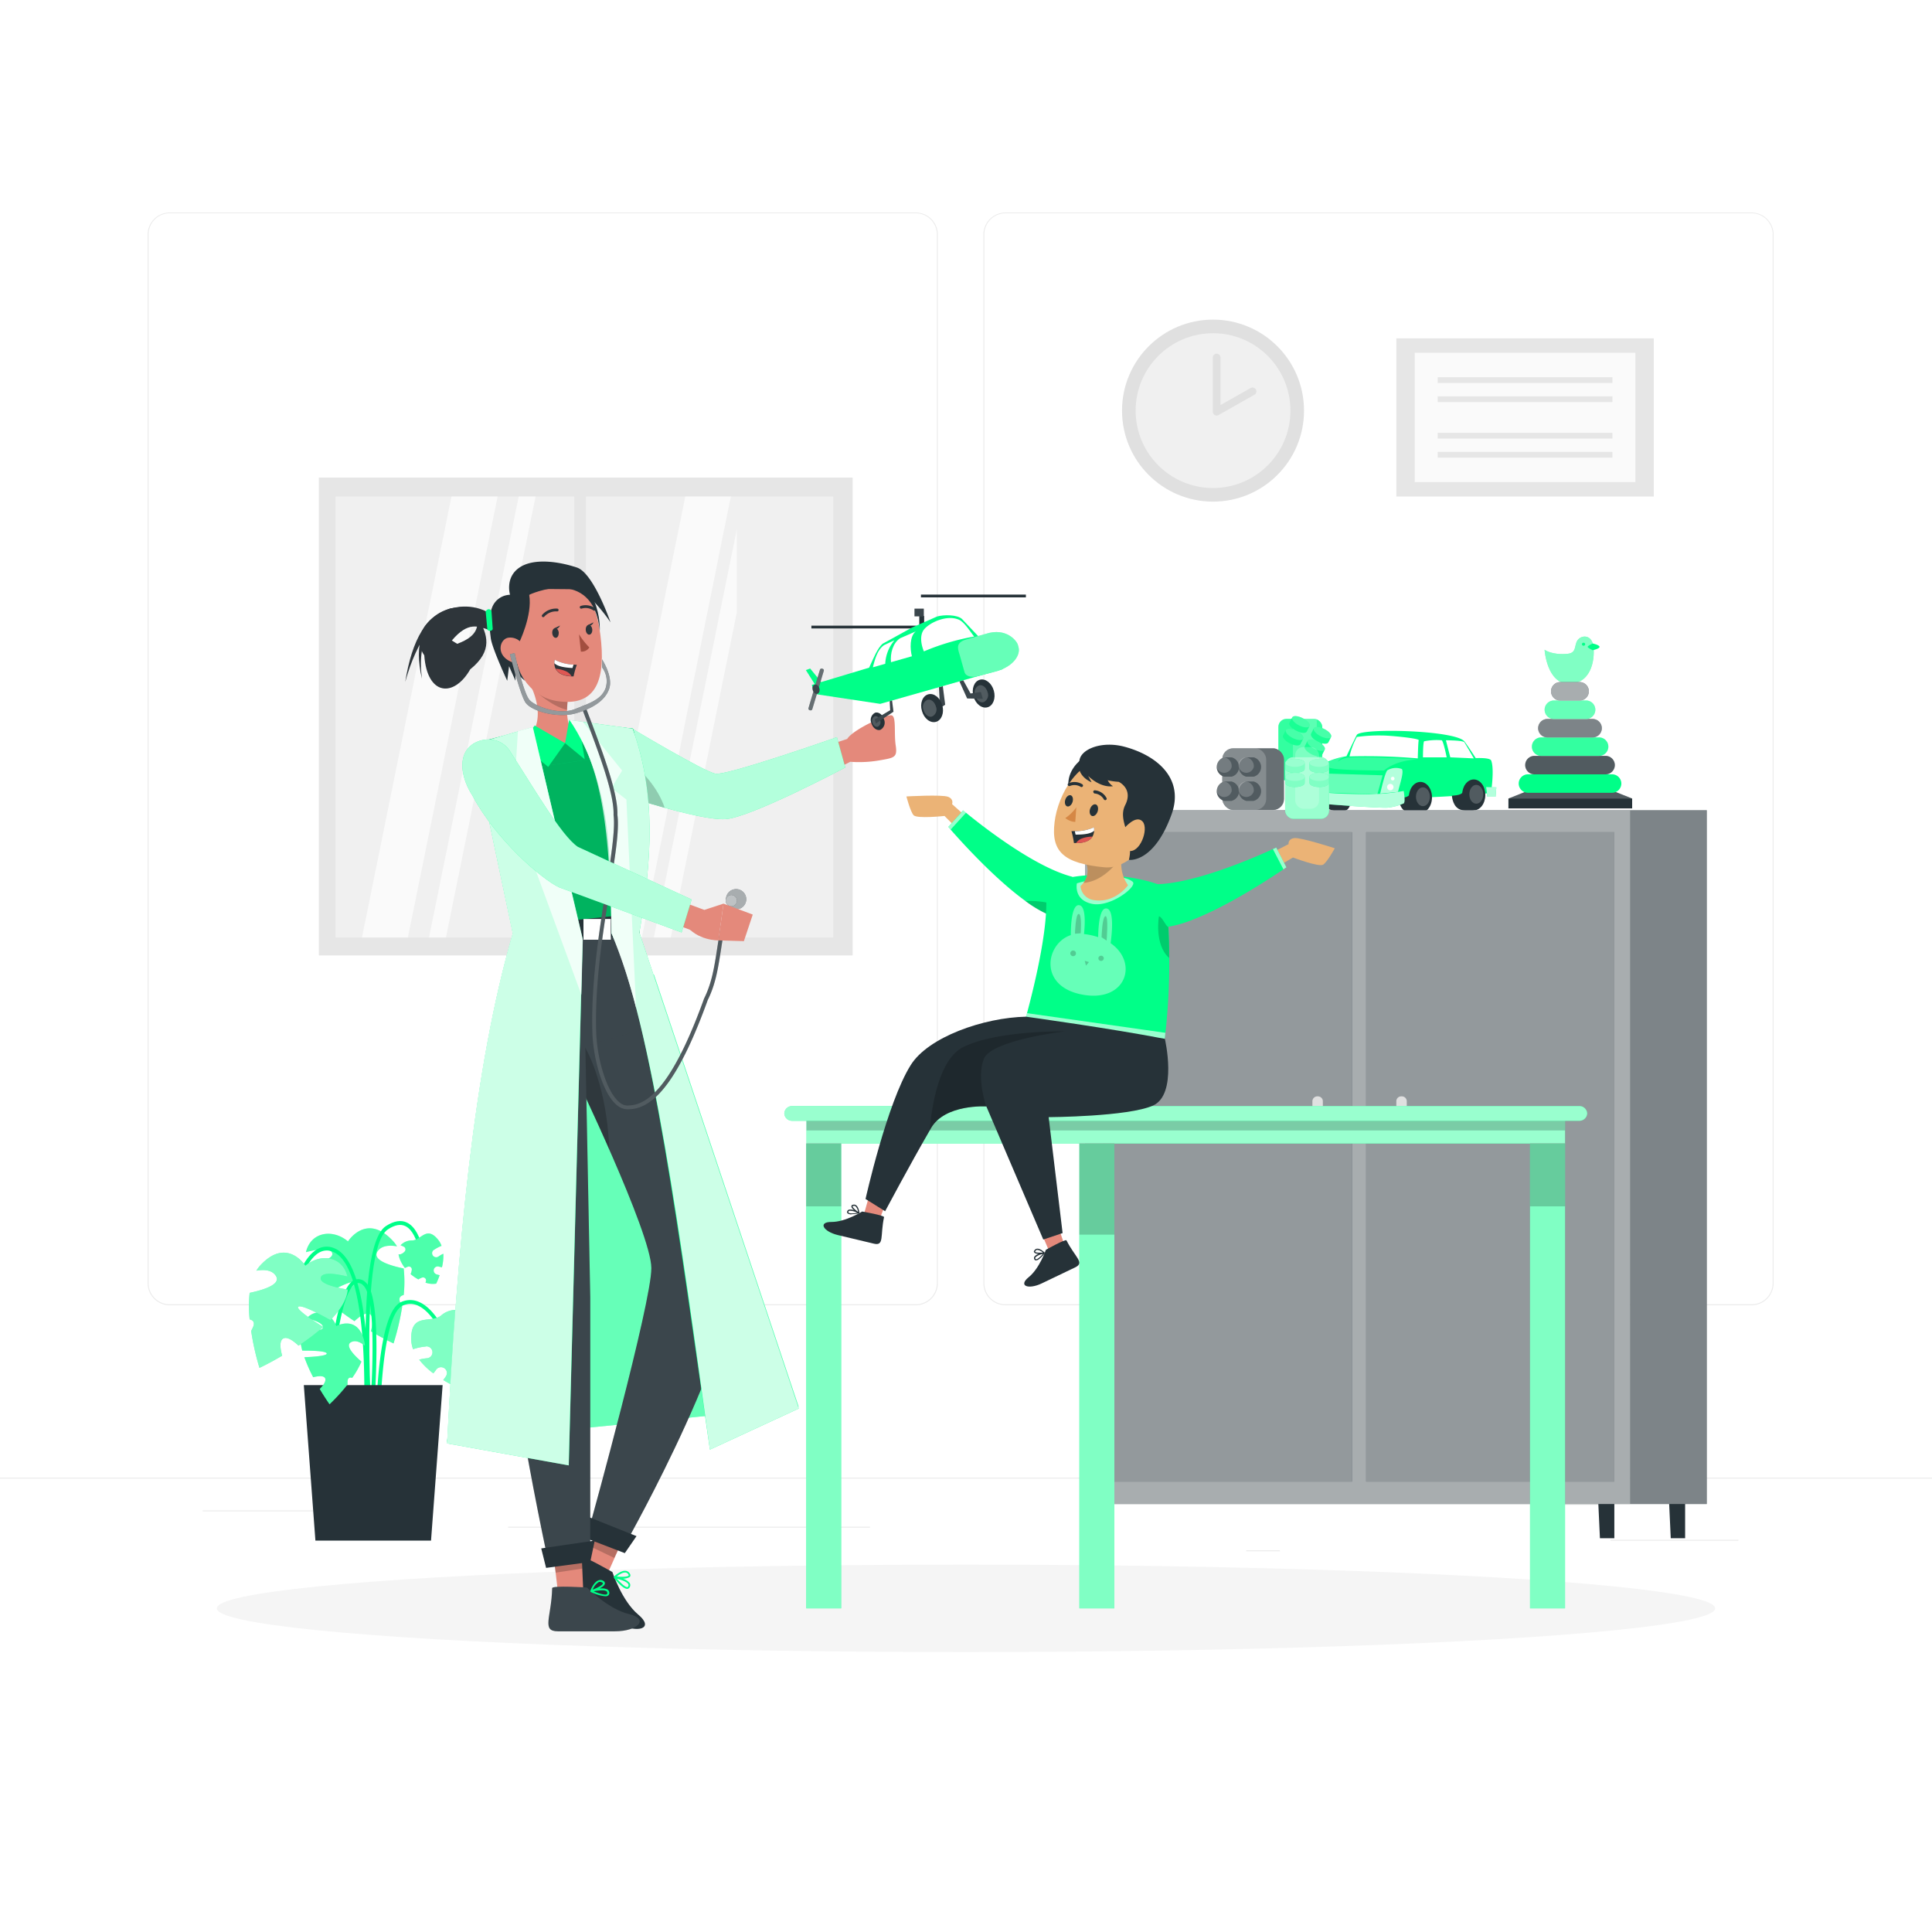 <svg class="animated" id="freepik_stories-pediatrician" xmlns="http://www.w3.org/2000/svg" viewBox="0 0 500 500" version="1.1" xmlns:xlink="http://www.w3.org/1999/xlink" xmlns:svgjs="http://svgjs.com/svgjs"><style>svg#freepik_stories-pediatrician:not(.animated) .animable {opacity: 0;}svg#freepik_stories-pediatrician.animated #freepik--character-2--inject-31 {animation: 0.5s 1 forwards cubic-bezier(.36,-0.01,.5,1.38) slideUp;animation-delay: 0s;}svg#freepik_stories-pediatrician.animated #freepik--character-1--inject-31 {animation: 0.5s 1 forwards cubic-bezier(.36,-0.01,.5,1.38) slideLeft,3s Infinite  linear wind;animation-delay: 0s,0.5s;}            @keyframes slideUp {                0% {                    opacity: 0;                    transform: translateY(30px);                }                100% {                    opacity: 1;                    transform: inherit;                }            }                    @keyframes slideLeft {                0% {                    opacity: 0;                    transform: translateX(-30px);                }                100% {                    opacity: 1;                    transform: translateX(0);                }            }                    @keyframes wind {                0% {                    transform: rotate( 0deg );                }                25% {                    transform: rotate( 1deg );                }                75% {                    transform: rotate( -1deg );                }            }        </style><g id="freepik--background-complete--inject-31" class="animable" style="transform-origin: 250px 228.23px;"><rect y="382.4" width="500" height="0.25" style="fill: rgb(235, 235, 235); transform-origin: 250px 382.525px;" id="elkrgewym4zg" class="animable"></rect><rect x="416.78" y="398.49" width="33.12" height="0.25" style="fill: rgb(235, 235, 235); transform-origin: 433.34px 398.615px;" id="elaxlb1bgj61t" class="animable"></rect><rect x="322.53" y="401.21" width="8.69" height="0.25" style="fill: rgb(235, 235, 235); transform-origin: 326.875px 401.335px;" id="el0wuwss4c547" class="animable"></rect><rect x="396.59" y="389.21" width="19.19" height="0.25" style="fill: rgb(235, 235, 235); transform-origin: 406.185px 389.335px;" id="ela2vwnflgbn" class="animable"></rect><rect x="52.46" y="390.89" width="43.19" height="0.25" style="fill: rgb(235, 235, 235); transform-origin: 74.055px 391.015px;" id="elac0ssvp1yc7" class="animable"></rect><rect x="104.56" y="390.89" width="6.33" height="0.25" style="fill: rgb(235, 235, 235); transform-origin: 107.725px 391.015px;" id="elry70jfpxul9" class="animable"></rect><rect x="131.47" y="395.11" width="93.68" height="0.25" style="fill: rgb(235, 235, 235); transform-origin: 178.31px 395.235px;" id="el83yaapdcxqv" class="animable"></rect><path d="M237,337.8H43.91a5.71,5.71,0,0,1-5.7-5.71V60.66A5.71,5.71,0,0,1,43.91,55H237a5.71,5.71,0,0,1,5.71,5.71V332.09A5.71,5.71,0,0,1,237,337.8ZM43.91,55.2a5.46,5.46,0,0,0-5.45,5.46V332.09a5.46,5.46,0,0,0,5.45,5.46H237a5.47,5.47,0,0,0,5.46-5.46V60.66A5.47,5.47,0,0,0,237,55.2Z" style="fill: rgb(235, 235, 235); transform-origin: 140.46px 196.4px;" id="elyixyurcoap" class="animable"></path><path d="M453.31,337.8H260.21a5.72,5.72,0,0,1-5.71-5.71V60.66A5.72,5.72,0,0,1,260.21,55h193.1A5.71,5.71,0,0,1,459,60.66V332.09A5.71,5.71,0,0,1,453.31,337.8ZM260.21,55.2a5.47,5.47,0,0,0-5.46,5.46V332.09a5.47,5.47,0,0,0,5.46,5.46h193.1a5.47,5.47,0,0,0,5.46-5.46V60.66a5.47,5.47,0,0,0-5.46-5.46Z" style="fill: rgb(235, 235, 235); transform-origin: 356.75px 196.4px;" id="elztf10mv82tc" class="animable"></path><g id="elhulrel8viys"><circle cx="313.93" cy="106.27" r="23.55" style="fill: rgb(224, 224, 224); transform-origin: 313.93px 106.27px; transform: rotate(-45deg);" class="animable"></circle></g><g id="elpqv59nrpff"><circle cx="313.93" cy="106.27" r="20.03" style="fill: rgb(240, 240, 240); transform-origin: 313.93px 106.27px; transform: rotate(-33.3deg);" class="animable"></circle></g><polyline points="314.87 92.54 314.87 106.54 324.15 101.29" style="fill: rgb(240, 240, 240); transform-origin: 319.51px 99.54px;" id="elmlr0d3xd0e" class="animable"></polyline><path d="M314.87,107.54a1,1,0,0,1-1-1v-14a1,1,0,0,1,2,0v12.28l7.79-4.4a1,1,0,0,1,1.36.37,1,1,0,0,1-.38,1.37l-9.28,5.25A1.05,1.05,0,0,1,314.87,107.54Z" style="fill: rgb(224, 224, 224); transform-origin: 319.511px 99.54px;" id="eluah3q8uia5q" class="animable"></path><rect x="82.51" y="123.6" width="138.15" height="123.66" style="fill: rgb(230, 230, 230); transform-origin: 151.585px 185.43px;" id="elz13dad0wyqb" class="animable"></rect><rect x="86.82" y="128.5" width="128.81" height="114.12" style="fill: rgb(240, 240, 240); transform-origin: 151.225px 185.56px;" id="elfe2dcgmzsti" class="animable"></rect><polygon points="128.78 128.5 105.56 242.62 93.68 242.62 116.84 128.5 128.78 128.5" style="fill: rgb(250, 250, 250); transform-origin: 111.23px 185.56px;" id="elk0c7k6kppw" class="animable"></polygon><polygon points="138.61 128.5 115.41 242.62 111.03 242.62 134.24 128.5 138.61 128.5" style="fill: rgb(250, 250, 250); transform-origin: 124.82px 185.56px;" id="el1fcd8d8wnv9" class="animable"></polygon><polygon points="190.68 158.55 173.59 242.62 169.21 242.62 190.68 137.03 190.68 158.55" style="fill: rgb(250, 250, 250); transform-origin: 179.945px 189.825px;" id="elvjwenlu7tfg" class="animable"></polygon><polygon points="177.35 128.5 189.13 128.5 166.1 242.62 154.16 242.62 177.35 128.5" style="fill: rgb(250, 250, 250); transform-origin: 171.645px 185.56px;" id="elditzxcbhljb" class="animable"></polygon><rect x="148.62" y="123.6" width="3.02" height="123.66" style="fill: rgb(230, 230, 230); transform-origin: 150.13px 185.43px;" id="elgxwx4fmax6" class="animable"></rect><rect x="361.37" y="87.57" width="66.63" height="40.93" style="fill: rgb(230, 230, 230); transform-origin: 394.685px 108.035px;" id="eluv7i1ccfvy" class="animable"></rect><rect x="366.13" y="91.3" width="57.11" height="33.46" style="fill: rgb(250, 250, 250); transform-origin: 394.685px 108.03px;" id="el7r8rozho4vd" class="animable"></rect><rect x="372.07" y="97.63" width="45.22" height="1.49" style="fill: rgb(230, 230, 230); transform-origin: 394.68px 98.375px;" id="el92n2lfhicsq" class="animable"></rect><rect x="372.07" y="102.57" width="45.22" height="1.49" style="fill: rgb(230, 230, 230); transform-origin: 394.68px 103.315px;" id="elepudb7xgt7n" class="animable"></rect><rect x="372.07" y="112.01" width="45.22" height="1.49" style="fill: rgb(230, 230, 230); transform-origin: 394.68px 112.755px;" id="eljfgt5ntorw" class="animable"></rect><rect x="372.07" y="116.95" width="45.22" height="1.49" style="fill: rgb(230, 230, 230); transform-origin: 394.68px 117.695px;" id="el5k13cdry4c5" class="animable"></rect></g><g id="freepik--Shadow--inject-31" class="animable" style="transform-origin: 250px 416.24px;"><ellipse id="freepik--path--inject-31" cx="250" cy="416.24" rx="193.89" ry="11.32" style="fill: rgb(245, 245, 245); transform-origin: 250px 416.24px;" class="animable"></ellipse></g><g id="freepik--Furniture--inject-31" class="animable" style="transform-origin: 361.26px 281.418px;"><path d="M343.69,202.87s-1.3,4.68,0,6.33c.59.74,4,1,4.87.41,1.66-1.08,1.2-5.85,1.2-5.85Z" style="fill: rgb(38, 50, 56); transform-origin: 346.465px 206.402px;" id="elrewn2r6fgg" class="animable"></path><path d="M385.86,205.22s-29.13,3.05-45.56,0a27.29,27.29,0,0,1,1.44-6.09h0a5.46,5.46,0,0,1,.46-.84,4,4,0,0,1,1.52-1.2l.44-.21a18.73,18.73,0,0,1,4.3-1.17h0s2.57-5.42,2.72-5.58c1.53-1.75,25.11-1.16,27.74,1.67.56.6,3,4.4,3,4.4s3.7-.2,4,.63C386.81,199.12,385.86,205.22,385.86,205.22Z" style="fill: rgb(0, 255, 136); transform-origin: 363.3px 197.859px;" id="elref1b07i7o" class="animable"></path><path d="M349.26,195.76a157,157,0,0,1,17.66.51s.09-4.15.24-4.69-7.92-1.26-9.34-1.23a41.52,41.52,0,0,0-6.67.37A19.2,19.2,0,0,0,349.26,195.76Z" style="fill: rgb(255, 255, 255); transform-origin: 358.211px 193.303px;" id="elgn25r78as8" class="animable"></path><path d="M370.6,206.36c0,2.23-1.34,4-3,4s-3-1.81-3-4,1.34-4,3-4S370.6,204.13,370.6,206.36Z" style="fill: rgb(38, 50, 56); transform-origin: 367.6px 206.36px;" id="eldyx7wl1mj34" class="animable"></path><g id="elvainmf02lro"><path d="M370.06,206.2c0,1.35-.81,2.44-1.8,2.44s-1.81-1.09-1.81-2.44.81-2.44,1.81-2.44S370.06,204.85,370.06,206.2Z" style="fill: rgb(255, 255, 255); opacity: 0.2; transform-origin: 368.255px 206.2px;" class="animable"></path></g><path d="M364.66,205.77c-.39.75-2.71.79-2.71.79s.12,2.28,1.54,3.28,4.13.56,4.13.56Z" style="fill: rgb(38, 50, 56); transform-origin: 364.785px 208.133px;" id="el439edq77oe5" class="animable"></path><path d="M384.4,205.72c0,2.23-1.33,4-3,4s-3-1.8-3-4,1.33-4,3-4S384.4,203.49,384.4,205.72Z" style="fill: rgb(38, 50, 56); transform-origin: 381.4px 205.72px;" id="el93l0qojevd" class="animable"></path><g id="elpeuy23naueo"><path d="M383.87,205.56c0,1.35-.81,2.44-1.81,2.44s-1.8-1.09-1.8-2.44.81-2.44,1.8-2.44S383.87,204.21,383.87,205.56Z" style="fill: rgb(255, 255, 255); opacity: 0.2; transform-origin: 382.065px 205.56px;" class="animable"></path></g><path d="M378.47,205.12c-.39.76-2.72.8-2.72.8s.12,2.28,1.55,3.28,4.12.55,4.12.55Z" style="fill: rgb(38, 50, 56); transform-origin: 378.585px 207.485px;" id="el9rcyj4r1xtl" class="animable"></path><path d="M340.59,203.37l-.86.77s.31,3.53.86,3.7,17,1.38,18.58,1.17a13.51,13.51,0,0,0,4.11-1.1c.48-.36,0-3.21,0-3.21a56.72,56.72,0,0,1-9,.87c-3.72-.08-12.21-.14-12.81-.87A6.63,6.63,0,0,1,340.59,203.37Z" style="fill: rgb(0, 255, 136); transform-origin: 351.612px 206.202px;" id="el0ln4fdfx4m" class="animable"></path><g id="el6fh7fxt6ga5"><path d="M366.88,196.53c-6.07.28-8.68,2.88-8.68,2.88s-14.07,0-14.27-.85a3.3,3.3,0,0,1,.23-1.68,18.73,18.73,0,0,1,4.3-1.17c-2,.66-2.23,1.38-2.23,1.38a6,6,0,0,1,2.43-1C353.83,195.7,366.88,196.53,366.88,196.53Z" style="fill: rgb(255, 255, 255); opacity: 0.2; transform-origin: 355.392px 197.56px;" class="animable"></path></g><path d="M368.26,196s0-3.89.31-4.16a16.49,16.49,0,0,1,4.53-.26c.45.14,1.3,4.42,1.3,4.42Z" style="fill: rgb(255, 255, 255); transform-origin: 371.33px 193.763px;" id="elto9v2906fyb" class="animable"></path><path d="M375.34,196l-1.14-4.42s4.43,0,4.78.52,2.44,4.17,2.44,4.17Z" style="fill: rgb(255, 255, 255); transform-origin: 377.81px 193.925px;" id="elmzxil5a392" class="animable"></path><g id="elwkrszqmaml"><path d="M340.59,203.37l-.86.77s.31,3.53.86,3.7,17,1.38,18.58,1.17a13.51,13.51,0,0,0,4.11-1.1c.48-.36,0-3.21,0-3.21a56.72,56.72,0,0,1-9,.87c-3.72-.08-12.21-.14-12.81-.87A6.63,6.63,0,0,1,340.59,203.37Z" style="fill: rgb(255, 255, 255); opacity: 0.7; transform-origin: 351.612px 206.202px;" class="animable"></path></g><path d="M342.58,200.7c-.05.25-.2.44-.34.41s-.21-.26-.16-.51.2-.43.34-.4S342.63,200.45,342.58,200.7Z" style="fill: rgb(255, 255, 255); transform-origin: 342.33px 200.655px;" id="eloikf21g95q" class="animable"></path><g id="eltox2sfsqr9"><polygon points="343.89 200.21 343.24 205.13 356.46 205.56 357.82 200.65 343.89 200.21" style="fill: rgb(255, 255, 255); opacity: 0.4; transform-origin: 350.53px 202.885px;" class="animable"></polygon></g><polygon points="357.18 205.38 361.8 204.94 362.77 199.02 358.98 199.38 357.18 205.38" style="fill: rgb(0, 255, 136); transform-origin: 359.975px 202.2px;" id="elcmsu82pne2e" class="animable"></polygon><g id="el10dla98mo2kd"><path d="M357.18,205.38l4.62-.44c.57-2.3,1.56-5.14,1-5.92a4.34,4.34,0,0,0-3.79.36C358.39,200.31,357.78,203,357.18,205.38Z" style="fill: rgb(255, 255, 255); opacity: 0.7; transform-origin: 360.073px 202.061px;" class="animable"></path></g><path d="M360.64,203.69a.83.83,0,1,1-.82-.82A.82.82,0,0,1,360.64,203.69Z" style="fill: rgb(255, 255, 255); transform-origin: 359.81px 203.7px;" id="elpn741nfbdr9" class="animable"></path><path d="M360.9,201.5a.47.47,0,0,1-.46.47.47.47,0,1,1,.46-.47Z" style="fill: rgb(255, 255, 255); transform-origin: 360.43px 201.5px;" id="elo1sw6sv6f3" class="animable"></path><g id="el7m0drgxqkcy"><path d="M340.76,203.69l.7,1,1.31.38c.38-2.41,1.15-5.67.66-6.21s-.72-.75-1.23-.58l-.46.84A16,16,0,0,0,340.76,203.69Z" style="fill: rgb(255, 255, 255); opacity: 0.7; transform-origin: 342.174px 201.646px;" class="animable"></path></g><path d="M342.52,203c0,.45-.26.81-.52.79s-.43-.41-.4-.86.27-.81.52-.79S342.56,202.55,342.52,203Z" style="fill: rgb(255, 255, 255); transform-origin: 342.061px 202.965px;" id="elmie1f1k5eyf" class="animable"></path><polygon points="384.62 203.69 384.93 206.2 387.05 206.2 387.25 203.76 384.62 203.69" style="fill: rgb(0, 255, 136); transform-origin: 385.935px 204.945px;" id="elwmu9727zlpa" class="animable"></polygon><g id="ele9ejhqe342n"><polygon points="384.62 203.69 384.93 206.2 387.05 206.2 387.25 203.76 384.62 203.69" style="fill: rgb(255, 255, 255); opacity: 0.7; transform-origin: 385.935px 204.945px;" class="animable"></polygon></g><polygon points="283.53 385.78 284.1 398.09 287.83 398.09 287.83 388.69 283.53 385.78" style="fill: rgb(38, 50, 56); transform-origin: 285.68px 391.935px;" id="elcfbi85al01q" class="animable"></polygon><polygon points="413.49 385.78 414.06 398.09 417.79 398.09 417.79 388.69 413.49 385.78" style="fill: rgb(38, 50, 56); transform-origin: 415.64px 391.935px;" id="elklij8aege1" class="animable"></polygon><rect x="280.81" y="209.69" width="141.11" height="179.55" style="fill: rgb(38, 50, 56); transform-origin: 351.365px 299.465px;" id="el80l8moo2t5" class="animable"></rect><g id="eldgg0incu4a"><rect x="280.81" y="209.69" width="141.11" height="179.55" style="fill: rgb(255, 255, 255); opacity: 0.6; transform-origin: 351.365px 299.465px;" class="animable"></rect></g><polygon points="431.82 385.78 432.39 398.09 436.11 398.09 436.11 388.69 431.82 385.78" style="fill: rgb(38, 50, 56); transform-origin: 433.965px 391.935px;" id="el45erajqvkrm" class="animable"></polygon><rect x="285.68" y="215.37" width="64.23" height="168.06" style="fill: rgb(38, 50, 56); transform-origin: 317.795px 299.4px;" id="elcb2k9lnlbd" class="animable"></rect><g id="elzaxjp1dhzw"><rect x="285.68" y="215.37" width="64.23" height="168.06" style="fill: rgb(255, 255, 255); opacity: 0.5; transform-origin: 317.795px 299.4px;" class="animable"></rect></g><rect x="353.56" y="215.37" width="64.23" height="168.06" style="fill: rgb(38, 50, 56); transform-origin: 385.675px 299.4px;" id="elnkz3dnow1pa" class="animable"></rect><g id="el9bm2ssbtr8h"><rect x="353.56" y="215.37" width="64.23" height="168.06" style="fill: rgb(255, 255, 255); opacity: 0.5; transform-origin: 385.675px 299.4px;" class="animable"></rect></g><path d="M341,294.14h0a1.26,1.26,0,0,0,1.35-1.17v-8.06a1.27,1.27,0,0,0-1.35-1.17h0a1.27,1.27,0,0,0-1.35,1.17V293A1.26,1.26,0,0,0,341,294.14Z" style="fill: rgb(224, 224, 224); transform-origin: 341px 288.94px;" id="elbuigs9bwu7a" class="animable"></path><path d="M362.72,294.14h0a1.26,1.26,0,0,0,1.35-1.17v-8.06a1.27,1.27,0,0,0-1.35-1.17h0a1.27,1.27,0,0,0-1.35,1.17V293A1.26,1.26,0,0,0,362.72,294.14Z" style="fill: rgb(224, 224, 224); transform-origin: 362.72px 288.94px;" id="elkf0ppdqfgjg" class="animable"></path><rect x="421.92" y="209.69" width="19.79" height="179.55" style="fill: rgb(38, 50, 56); transform-origin: 431.815px 299.465px;" id="eljjsdlwbxpr" class="animable"></rect><g id="el1qr3jm69gv"><rect x="421.92" y="209.69" width="19.79" height="179.55" style="fill: rgb(255, 255, 255); opacity: 0.4; transform-origin: 431.815px 299.465px;" class="animable"></rect></g><polygon points="422.4 206.66 422.4 209.21 390.38 209.21 390.38 206.66 398.5 203.44 414.28 203.44 422.4 206.66" style="fill: rgb(38, 50, 56); transform-origin: 406.39px 206.325px;" id="elh70c7yz71k" class="animable"></polygon><g id="el0e0ozevva0uv"><polygon points="422.4 206.66 422.4 206.68 390.38 206.68 390.38 206.66 398.5 203.44 414.28 203.44 422.4 206.66" style="fill: rgb(255, 255, 255); opacity: 0.2; transform-origin: 406.39px 205.06px;" class="animable"></polygon></g><path d="M405.74,169.2c2.39-.24,1.58-2.24,2.57-3.56s3.49-1.41,4,1.32,0,9.74-6,10-6.57-8.8-6.57-8.8S401.67,169.62,405.74,169.2Z" style="fill: rgb(0, 255, 136); transform-origin: 406.1px 170.855px;" id="el6twvwxxjbqq" class="animable"></path><g id="elxiya0as6ji"><path d="M405.74,169.2c2.39-.24,1.58-2.24,2.57-3.56s3.49-1.41,4,1.32,0,9.74-6,10-6.57-8.8-6.57-8.8S401.67,169.62,405.74,169.2Z" style="fill: rgb(255, 255, 255); opacity: 0.5; transform-origin: 406.1px 170.855px;" class="animable"></path></g><path d="M412.19,166.53s1.68.35,1.77.85-1.77.9-1.77.9-1.31-.6-1.31-.88S412.19,166.53,412.19,166.53Z" style="fill: rgb(0, 255, 136); transform-origin: 412.422px 167.405px;" id="el8ecdq21xzyv" class="animable"></path><path d="M410.24,166.73a.38.38,0,0,1-.38.38.39.39,0,1,1,0-.77A.38.38,0,0,1,410.24,166.73Z" style="fill: rgb(0, 255, 136); transform-origin: 409.824px 166.725px;" id="elyz80odkb91" class="animable"></path><path d="M417.21,205.17H395.43a2.4,2.4,0,0,1-2.39-2.39h0a2.4,2.4,0,0,1,2.39-2.39h21.78a2.4,2.4,0,0,1,2.39,2.39h0A2.4,2.4,0,0,1,417.21,205.17Z" style="fill: rgb(0, 255, 136); transform-origin: 406.32px 202.78px;" id="elwm5yjfs59fp" class="animable"></path><path d="M415.53,200.4H397.11a2.4,2.4,0,0,1-2.39-2.39h0a2.39,2.39,0,0,1,2.39-2.39h18.42a2.4,2.4,0,0,1,2.39,2.39h0A2.4,2.4,0,0,1,415.53,200.4Z" style="fill: rgb(38, 50, 56); transform-origin: 406.32px 198.01px;" id="elioqtox7p2p" class="animable"></path><path d="M413.84,195.62h-15a2.39,2.39,0,0,1-2.39-2.39h0a2.4,2.4,0,0,1,2.39-2.39h15a2.4,2.4,0,0,1,2.4,2.39h0A2.4,2.4,0,0,1,413.84,195.62Z" style="fill: rgb(0, 255, 136); transform-origin: 406.345px 193.23px;" id="elmyfkdbb40o" class="animable"></path><path d="M412.16,190.85h-11.7a2.4,2.4,0,0,1-2.39-2.39h0a2.4,2.4,0,0,1,2.39-2.39h11.7a2.39,2.39,0,0,1,2.39,2.39h0A2.4,2.4,0,0,1,412.16,190.85Z" style="fill: rgb(38, 50, 56); transform-origin: 406.31px 188.46px;" id="elg17fsb5ji19" class="animable"></path><path d="M410.48,186.07h-8.34a2.4,2.4,0,0,1-2.39-2.39h0a2.4,2.4,0,0,1,2.39-2.39h8.34a2.4,2.4,0,0,1,2.39,2.39h0A2.39,2.39,0,0,1,410.48,186.07Z" style="fill: rgb(0, 255, 136); transform-origin: 406.31px 183.68px;" id="el20tg7qa9upv" class="animable"></path><path d="M408.8,181.3h-5a2.4,2.4,0,0,1-2.39-2.39h0a2.39,2.39,0,0,1,2.39-2.39h5a2.39,2.39,0,0,1,2.39,2.39h0A2.4,2.4,0,0,1,408.8,181.3Z" style="fill: rgb(38, 50, 56); transform-origin: 406.3px 178.91px;" id="eln6ol8ytpvdo" class="animable"></path><g id="el2e9hu9jxwe7"><path d="M415.53,200.4H397.11a2.4,2.4,0,0,1-2.39-2.39h0a2.39,2.39,0,0,1,2.39-2.39h18.42a2.4,2.4,0,0,1,2.39,2.39h0A2.4,2.4,0,0,1,415.53,200.4Z" style="fill: rgb(255, 255, 255); opacity: 0.2; transform-origin: 406.32px 198.01px;" class="animable"></path></g><g id="eltza9wbk368k"><path d="M413.84,195.62h-15a2.39,2.39,0,0,1-2.39-2.39h0a2.4,2.4,0,0,1,2.39-2.39h15a2.4,2.4,0,0,1,2.4,2.39h0A2.4,2.4,0,0,1,413.84,195.62Z" style="fill: rgb(255, 255, 255); opacity: 0.2; transform-origin: 406.345px 193.23px;" class="animable"></path></g><g id="elmb3pzms7tp"><path d="M412.16,190.85h-11.7a2.4,2.4,0,0,1-2.39-2.39h0a2.4,2.4,0,0,1,2.39-2.39h11.7a2.39,2.39,0,0,1,2.39,2.39h0A2.4,2.4,0,0,1,412.16,190.85Z" style="fill: rgb(255, 255, 255); opacity: 0.4; transform-origin: 406.31px 188.46px;" class="animable"></path></g><g id="el50glnzy3lrt"><path d="M410.48,186.07h-8.34a2.4,2.4,0,0,1-2.39-2.39h0a2.4,2.4,0,0,1,2.39-2.39h8.34a2.4,2.4,0,0,1,2.39,2.39h0A2.39,2.39,0,0,1,410.48,186.07Z" style="fill: rgb(255, 255, 255); opacity: 0.4; transform-origin: 406.31px 183.68px;" class="animable"></path></g><g id="elj6h0bp45ieg"><path d="M408.8,181.3h-5a2.4,2.4,0,0,1-2.39-2.39h0a2.39,2.39,0,0,1,2.39-2.39h5a2.39,2.39,0,0,1,2.39,2.39h0A2.4,2.4,0,0,1,408.8,181.3Z" style="fill: rgb(255, 255, 255); opacity: 0.6; transform-origin: 406.3px 178.91px;" class="animable"></path></g><g id="eledfxx6n6e2e"><rect x="330.84" y="186.04" width="11.37" height="15.96" rx="2.09" style="fill: rgb(0, 255, 136); transform-origin: 336.525px 194.02px; transform: rotate(116.71deg);" class="animable"></rect></g><g id="el78i2yff8hr6"><rect x="330.84" y="186.04" width="11.37" height="15.96" rx="2.09" style="fill: rgb(255, 255, 255); opacity: 0.2; transform-origin: 336.525px 194.02px; transform: rotate(116.71deg);" class="animable"></rect></g><g id="elnftwn3xs9vo"><rect x="334.62" y="183.71" width="6.16" height="15.96" rx="2.09" style="fill: rgb(255, 255, 255); opacity: 0.2; transform-origin: 337.7px 191.69px; transform: rotate(116.71deg);" class="animable"></rect></g><path d="M343.78,192.14c.09-.17.63-1.24.71-1.41.27-.52-.53-1.45-1.76-2.07s-2.45-.7-2.71-.19c-.09.17-.63,1.25-.71,1.42-.26.51.53,1.44,1.76,2.06S343.52,192.66,343.78,192.14Z" style="fill: rgb(0, 255, 136); transform-origin: 341.901px 190.307px;" id="el3apoffk1k7t" class="animable"></path><g id="elo3v4lpur29r"><path d="M343.78,192.14c.09-.17.63-1.24.71-1.41.27-.52-.53-1.45-1.76-2.07s-2.45-.7-2.71-.19c-.09.17-.63,1.25-.71,1.42-.26.51.53,1.44,1.76,2.06S343.52,192.66,343.78,192.14Z" style="fill: rgb(255, 255, 255); opacity: 0.1; transform-origin: 341.901px 190.307px;" class="animable"></path></g><g id="elxfmcfhy58tm"><path d="M341.78,190.54c-1.23-.62-2-1.55-1.76-2.07s1.47-.43,2.71.19,2,1.55,1.76,2.07S343,191.16,341.78,190.54Z" style="fill: rgb(255, 255, 255); opacity: 0.2; transform-origin: 342.255px 189.6px;" class="animable"></path></g><path d="M338.19,189.32l.71-1.41c.26-.52-.53-1.44-1.77-2.06s-2.45-.71-2.71-.19c-.08.17-.62,1.24-.71,1.41-.26.52.53,1.44,1.77,2.07S337.93,189.84,338.19,189.32Z" style="fill: rgb(0, 255, 136); transform-origin: 336.305px 187.494px;" id="el1llr9ghuga7" class="animable"></path><g id="eljzzep9ywhc"><path d="M338.19,189.32l.71-1.41c.26-.52-.53-1.44-1.77-2.06s-2.45-.71-2.71-.19c-.08.17-.62,1.24-.71,1.41-.26.52.53,1.44,1.77,2.07S337.93,189.84,338.19,189.32Z" style="fill: rgb(255, 255, 255); opacity: 0.1; transform-origin: 336.305px 187.494px;" class="animable"></path></g><g id="elsdv5ckkhg38"><path d="M336.19,187.73c-1.24-.63-2-1.55-1.77-2.07s1.48-.44,2.71.19,2,1.54,1.77,2.06S337.42,188.35,336.19,187.73Z" style="fill: rgb(255, 255, 255); opacity: 0.2; transform-origin: 336.66px 186.785px;" class="animable"></path></g><path d="M342.14,195.4l.71-1.41c.27-.52-.53-1.45-1.76-2.07s-2.45-.71-2.71-.19c-.09.17-.63,1.25-.71,1.42-.26.51.53,1.44,1.76,2.06S341.88,195.92,342.14,195.4Z" style="fill: rgb(0, 255, 136); transform-origin: 340.261px 193.565px;" id="elf6lqtk4d74m" class="animable"></path><g id="el19lslgy03av"><path d="M342.14,195.4l.71-1.41c.27-.52-.53-1.45-1.76-2.07s-2.45-.71-2.71-.19c-.09.17-.63,1.25-.71,1.42-.26.51.53,1.44,1.76,2.06S341.88,195.92,342.14,195.4Z" style="fill: rgb(255, 255, 255); opacity: 0.1; transform-origin: 340.261px 193.565px;" class="animable"></path></g><g id="eled1dkmz8vau"><path d="M340.14,193.8c-1.23-.62-2-1.55-1.76-2.07s1.47-.43,2.71.19,2,1.55,1.76,2.07S341.38,194.42,340.14,193.8Z" style="fill: rgb(255, 255, 255); opacity: 0.2; transform-origin: 340.615px 192.86px;" class="animable"></path></g><path d="M336.55,192.58c.08-.17.62-1.24.71-1.41.26-.52-.53-1.44-1.77-2.06s-2.45-.71-2.71-.19c-.08.17-.62,1.24-.71,1.41-.26.52.53,1.44,1.77,2.07S336.29,193.1,336.55,192.58Z" style="fill: rgb(0, 255, 136); transform-origin: 334.665px 190.754px;" id="el4mouinjpv02" class="animable"></path><g id="eldo0w8keouz9"><path d="M336.55,192.58c.08-.17.62-1.24.71-1.41.26-.52-.53-1.44-1.77-2.06s-2.45-.71-2.71-.19c-.08.17-.62,1.24-.71,1.41-.26.52.53,1.44,1.77,2.07S336.29,193.1,336.55,192.58Z" style="fill: rgb(255, 255, 255); opacity: 0.1; transform-origin: 334.665px 190.754px;" class="animable"></path></g><g id="elu7skdk3t5kn"><path d="M334.55,191c-1.24-.62-2-1.54-1.77-2.06s1.48-.44,2.71.19,2,1.54,1.77,2.06S335.78,191.61,334.55,191Z" style="fill: rgb(255, 255, 255); opacity: 0.2; transform-origin: 335.02px 190.062px;" class="animable"></path></g><rect x="316.33" y="193.66" width="15.96" height="15.96" rx="2.83" style="fill: rgb(38, 50, 56); transform-origin: 324.31px 201.64px;" id="el8esaasr95rv" class="animable"></rect><g id="el5wd9dmqv5l6"><rect x="316.33" y="193.66" width="15.96" height="15.96" rx="2.83" style="fill: rgb(255, 255, 255); opacity: 0.3; transform-origin: 324.31px 201.64px;" class="animable"></rect></g><g id="elgi9ij7r3emq"><rect x="316.33" y="193.66" width="11.36" height="15.96" rx="2.83" style="fill: rgb(255, 255, 255); opacity: 0.2; transform-origin: 322.01px 201.64px;" class="animable"></rect></g><path d="M318.71,196h-1.9a2.59,2.59,0,0,0,0,5h1.9a2.58,2.58,0,0,0,0-5Z" style="fill: rgb(38, 50, 56); transform-origin: 317.775px 198.5px;" id="elm7v2xmmn9hb" class="animable"></path><g id="elpq9uu1gs7r"><path d="M318.71,196h-1.9a2.59,2.59,0,0,0,0,5h1.9a2.58,2.58,0,0,0,0-5Z" style="fill: rgb(255, 255, 255); opacity: 0.2; transform-origin: 317.775px 198.5px;" class="animable"></path></g><g id="ell0mi4ngdulp"><path d="M318.75,198.51a2,2,0,1,1-1.94-2.51A2.28,2.28,0,0,1,318.75,198.51Z" style="fill: rgb(255, 255, 255); opacity: 0.2; transform-origin: 316.79px 198px;" class="animable"></path></g><path d="M318.71,202.26h-1.9a2.59,2.59,0,0,0,0,5h1.9a2.58,2.58,0,0,0,0-5Z" style="fill: rgb(38, 50, 56); transform-origin: 317.775px 204.76px;" id="elufizzfjtpwm" class="animable"></path><g id="el5ghbtzws5j9"><path d="M318.71,202.26h-1.9a2.59,2.59,0,0,0,0,5h1.9a2.58,2.58,0,0,0,0-5Z" style="fill: rgb(255, 255, 255); opacity: 0.2; transform-origin: 317.775px 204.76px;" class="animable"></path></g><g id="elsnlacj2zxkj"><path d="M318.75,204.77a2,2,0,1,1-1.94-2.51A2.28,2.28,0,0,1,318.75,204.77Z" style="fill: rgb(255, 255, 255); opacity: 0.2; transform-origin: 316.79px 204.26px;" class="animable"></path></g><path d="M324.44,196h-1.91a2.59,2.59,0,0,0,0,5h1.91a2.59,2.59,0,0,0,0-5Z" style="fill: rgb(38, 50, 56); transform-origin: 323.485px 198.5px;" id="eln244nwg06no" class="animable"></path><g id="el3xzkmzzkggc"><path d="M324.44,196h-1.91a2.59,2.59,0,0,0,0,5h1.91a2.59,2.59,0,0,0,0-5Z" style="fill: rgb(255, 255, 255); opacity: 0.2; transform-origin: 323.485px 198.5px;" class="animable"></path></g><g id="elr5rhbncdr4b"><path d="M324.47,198.51a2,2,0,1,1-1.94-2.51A2.28,2.28,0,0,1,324.47,198.51Z" style="fill: rgb(255, 255, 255); opacity: 0.2; transform-origin: 322.51px 198px;" class="animable"></path></g><path d="M324.44,202.26h-1.91a2.59,2.59,0,0,0,0,5h1.91a2.59,2.59,0,0,0,0-5Z" style="fill: rgb(38, 50, 56); transform-origin: 323.485px 204.76px;" id="ele3d5dhr0t0l" class="animable"></path><g id="el930vst9lxuk"><path d="M324.44,202.26h-1.91a2.59,2.59,0,0,0,0,5h1.91a2.59,2.59,0,0,0,0-5Z" style="fill: rgb(255, 255, 255); opacity: 0.2; transform-origin: 323.485px 204.76px;" class="animable"></path></g><g id="elw85yebr8bz"><path d="M324.47,204.77a2,2,0,1,1-1.94-2.51A2.28,2.28,0,0,1,324.47,204.77Z" style="fill: rgb(255, 255, 255); opacity: 0.2; transform-origin: 322.51px 204.26px;" class="animable"></path></g><g id="el6oho1g1jyk7"><rect x="332.59" y="195.95" width="11.37" height="15.96" rx="2.09" style="fill: rgb(0, 255, 136); transform-origin: 338.275px 203.93px; transform: rotate(90deg);" class="animable"></rect></g><g id="elo5edaufqptp"><rect x="332.59" y="195.95" width="11.37" height="15.96" rx="2.09" style="fill: rgb(255, 255, 255); opacity: 0.6; transform-origin: 338.275px 203.93px; transform: rotate(90deg);" class="animable"></rect></g><g id="el3h5l9juyx4e"><rect x="335.2" y="193.34" width="6.16" height="15.96" rx="2.09" style="fill: rgb(255, 255, 255); opacity: 0.2; transform-origin: 338.28px 201.32px; transform: rotate(90deg);" class="animable"></rect></g><path d="M343.92,199v-1.58c0-.58-1.13-1-2.51-1s-2.51.47-2.51,1V199c0,.58,1.13,1,2.51,1S343.92,199.57,343.92,199Z" style="fill: rgb(0, 255, 136); transform-origin: 341.41px 198.21px;" id="elisrf31er65" class="animable"></path><g id="elewhtlng0d2h"><path d="M343.92,199v-1.58c0-.58-1.13-1-2.51-1s-2.51.47-2.51,1V199c0,.58,1.13,1,2.51,1S343.92,199.57,343.92,199Z" style="fill: rgb(255, 255, 255); opacity: 0.5; transform-origin: 341.41px 198.21px;" class="animable"></path></g><g id="el9fy58z9hcs"><ellipse cx="341.41" cy="197.41" rx="2.51" ry="1.05" style="fill: rgb(255, 255, 255); opacity: 0.2; transform-origin: 341.41px 197.41px;" class="animable"></ellipse></g><path d="M337.65,199v-1.58c0-.58-1.12-1-2.5-1s-2.51.47-2.51,1V199c0,.58,1.12,1,2.51,1S337.65,199.57,337.65,199Z" style="fill: rgb(0, 255, 136); transform-origin: 335.145px 198.21px;" id="el1nc7ri8klxeh" class="animable"></path><g id="elrjj99hknupj"><path d="M337.65,199v-1.58c0-.58-1.12-1-2.5-1s-2.51.47-2.51,1V199c0,.58,1.12,1,2.51,1S337.65,199.57,337.65,199Z" style="fill: rgb(255, 255, 255); opacity: 0.5; transform-origin: 335.145px 198.21px;" class="animable"></path></g><g id="elbmswp3lv7z7"><path d="M335.15,198.46c-1.39,0-2.51-.47-2.51-1.05s1.12-1,2.51-1,2.5.47,2.5,1S336.53,198.46,335.15,198.46Z" style="fill: rgb(255, 255, 255); opacity: 0.2; transform-origin: 335.145px 197.435px;" class="animable"></path></g><path d="M343.92,202.64v-1.58c0-.58-1.13-1.05-2.51-1.05s-2.51.47-2.51,1.05v1.58c0,.58,1.13,1.05,2.51,1.05S343.92,203.22,343.92,202.64Z" style="fill: rgb(0, 255, 136); transform-origin: 341.41px 201.85px;" id="elrxm8lwq4838" class="animable"></path><g id="el4a3cclnxsxx"><path d="M343.92,202.64v-1.58c0-.58-1.13-1.05-2.51-1.05s-2.51.47-2.51,1.05v1.58c0,.58,1.13,1.05,2.51,1.05S343.92,203.22,343.92,202.64Z" style="fill: rgb(255, 255, 255); opacity: 0.5; transform-origin: 341.41px 201.85px;" class="animable"></path></g><g id="eloavebdohbs"><ellipse cx="341.41" cy="201.06" rx="2.51" ry="1.05" style="fill: rgb(255, 255, 255); opacity: 0.2; transform-origin: 341.41px 201.06px;" class="animable"></ellipse></g><path d="M337.65,202.64v-1.58c0-.58-1.12-1.05-2.5-1.05s-2.51.47-2.51,1.05v1.58c0,.58,1.12,1.05,2.51,1.05S337.65,203.22,337.65,202.64Z" style="fill: rgb(0, 255, 136); transform-origin: 335.145px 201.85px;" id="elw3ruhtdygv" class="animable"></path><g id="el8krftfcmz5f"><path d="M337.65,202.64v-1.58c0-.58-1.12-1.05-2.5-1.05s-2.51.47-2.51,1.05v1.58c0,.58,1.12,1.05,2.51,1.05S337.65,203.22,337.65,202.64Z" style="fill: rgb(255, 255, 255); opacity: 0.5; transform-origin: 335.145px 201.85px;" class="animable"></path></g><g id="elmwou623kreg"><path d="M335.15,202.11c-1.39,0-2.51-.47-2.51-1.05s1.12-1.05,2.51-1.05,2.5.47,2.5,1.05S336.53,202.11,335.15,202.11Z" style="fill: rgb(255, 255, 255); opacity: 0.2; transform-origin: 335.145px 201.06px;" class="animable"></path></g></g><g id="freepik--Table--inject-31" class="animable" style="transform-origin: 306.87px 351.244px;"><rect x="208.72" y="289.18" width="196.31" height="6.76" style="fill: rgb(0, 255, 136); transform-origin: 306.875px 292.56px;" id="elcb9fopfjl04" class="animable"></rect><g id="elmswxf7kg5wg"><polygon points="405.03 295.94 208.72 295.94 208.72 289.18 405.03 289.18 405.03 295.94 405.03 295.94" style="fill: rgb(255, 255, 255); isolation: isolate; opacity: 0.6; transform-origin: 306.875px 292.56px;" class="animable"></polygon></g><g id="el6dqre3pm85n"><rect x="208.72" y="289.18" width="196.31" height="3.38" style="isolation: isolate; opacity: 0.2; transform-origin: 306.875px 290.87px;" class="animable"></rect></g><path d="M408.68,290.06H205.06a2,2,0,0,1-2.08-1.91h0a2,2,0,0,1,2.08-1.9H408.68a2,2,0,0,1,2.08,1.9h0A2,2,0,0,1,408.68,290.06Z" style="fill: rgb(0, 255, 136); transform-origin: 306.87px 288.155px;" id="elje61xqxk4k" class="animable"></path><g id="el1onela32g5ah"><path d="M408.68,290.06H205.06a2,2,0,0,1-2.08-1.91h0a2,2,0,0,1,2.08-1.9H408.68a2,2,0,0,1,2.08,1.9h0A2,2,0,0,1,408.68,290.06Z" style="fill: rgb(255, 255, 255); isolation: isolate; opacity: 0.6; transform-origin: 306.87px 288.155px;" class="animable"></path></g><rect x="208.64" y="295.95" width="9.06" height="120.29" style="fill: rgb(0, 255, 136); transform-origin: 213.17px 356.095px;" id="eljbsxhgaouv" class="animable"></rect><g id="el93z0k431jzv"><rect x="208.64" y="295.86" width="9.06" height="120.38" style="fill: rgb(255, 255, 255); opacity: 0.5; transform-origin: 213.17px 356.05px;" class="animable"></rect></g><g id="elhvkfnw9t1qv"><rect x="208.64" y="295.86" width="9.06" height="16.34" style="opacity: 0.2; transform-origin: 213.17px 304.03px;" class="animable"></rect></g><rect x="395.97" y="295.95" width="9.06" height="120.29" style="fill: rgb(0, 255, 136); transform-origin: 400.5px 356.095px;" id="el3dsqo0qtp5m" class="animable"></rect><g id="elgh629jwluor"><rect x="395.97" y="295.86" width="9.06" height="120.38" style="fill: rgb(255, 255, 255); opacity: 0.5; transform-origin: 400.5px 356.05px;" class="animable"></rect></g><g id="elwjh2oo3aail"><rect x="395.97" y="295.86" width="9.06" height="16.34" style="opacity: 0.2; transform-origin: 400.5px 304.03px;" class="animable"></rect></g><rect x="279.34" y="295.95" width="9.06" height="120.29" style="fill: rgb(0, 255, 136); transform-origin: 283.87px 356.095px;" id="el71kwshxpu1n" class="animable"></rect><g id="el700k5nforkq"><rect x="279.34" y="295.86" width="9.06" height="120.38" style="fill: rgb(255, 255, 255); opacity: 0.5; transform-origin: 283.87px 356.05px;" class="animable"></rect></g><g id="elfwjc6lumpe8"><rect x="279.34" y="295.86" width="9.06" height="23.66" style="opacity: 0.2; transform-origin: 283.87px 307.69px;" class="animable"></rect></g></g><g id="freepik--character-2--inject-31" class="animable animator-active" style="transform-origin: 279.286px 262.849px;"><g id="freepik--group--inject-31" class="animable" style="transform-origin: 279.286px 262.849px;"><polygon points="223.58 314.26 227.77 315.26 229.88 309.48 231.8 304.21 227.03 302.19 225.2 308.57 223.58 314.26" style="fill: rgb(228, 137, 123); transform-origin: 227.69px 308.725px;" id="elcr8maxx4voa" class="animable"></polygon><path d="M228.79,315c.1-.46-5.66-1.46-5.66-1.46s-4.35,2.72-7.93,2.7-2.17,2.48,1.62,3.39l9.38,2.24C228.89,322.49,227.76,319.8,228.79,315Z" style="fill: rgb(38, 50, 56); transform-origin: 220.962px 317.749px;" id="elmqtz0o806jg" class="animable"></path><path d="M219.32,314a.57.57,0,0,1,0-.64.64.64,0,0,1,.4-.31,2.4,2.4,0,0,1,1.3.17c-.4-.36-.73-.76-.68-1.06s.2-.33.49-.39a.93.93,0,0,1,.74.16c.69.5.85,1.94.86,2a.15.15,0,0,1,0,.07l0,0,0,0h0l-.05,0a10.24,10.24,0,0,1-1.84.22A1.51,1.51,0,0,1,219.32,314Zm.49-.65a.32.32,0,0,0-.21.16c-.11.21,0,.28,0,.31.21.28,1.33.22,2.25.06A3.81,3.81,0,0,0,219.81,313.35Zm1.09-1.27c-.08,0-.23.06-.25.14,0,.26.66.89,1.43,1.41a2.58,2.58,0,0,0-.68-1.45.6.6,0,0,0-.36-.12Z" style="fill: rgb(38, 50, 56); transform-origin: 220.828px 313.008px;" id="elsdsi0s2exd" class="animable"></path><polygon points="271.48 323.71 275.37 321.85 273.37 316.02 271.54 310.73 266.56 312.16 269.16 318.27 271.48 323.71" style="fill: rgb(228, 137, 123); transform-origin: 270.965px 317.22px;" id="elo0kfpqx64d" class="animable"></polygon><path d="M276,321c-.21-.42-5.32,2.44-5.32,2.44s-1.66,4.84-4.45,7.09-.13,3.29,3.38,1.61l8.7-4.17C280.79,326.76,278.21,325.38,276,321Z" style="fill: rgb(38, 50, 56); transform-origin: 272.194px 326.964px;" id="elu6y8ywl57q" class="animable"></path><path d="M268,326.19a.57.57,0,0,1-.39-.5.62.62,0,0,1,.11-.5,2.41,2.41,0,0,1,1.11-.69c-.53,0-1-.12-1.19-.39s0-.38.14-.61a.88.88,0,0,1,.67-.34c.85-.05,1.88,1,1.93,1l0,.06v.1h0l0,.05a9.71,9.71,0,0,1-1.29,1.33A1.52,1.52,0,0,1,268,326.19Zm0-.82a.32.32,0,0,0-.06.26c0,.23.13.25.17.26.34.08,1.17-.67,1.79-1.37A3.81,3.81,0,0,0,268,325.37Zm0-1.67c0,.06-.14.19-.1.26.13.23,1.08.28,2,.2a2.61,2.61,0,0,0-1.45-.7.63.63,0,0,0-.35.13Z" style="fill: rgb(38, 50, 56); transform-origin: 268.97px 324.674px;" id="el8a846gz4rsu" class="animable"></path><path d="M250.87,212.1l-4.48-4s.54-1.24-1-1.88-10.81-.1-10.81-.1,1,3.9,1.86,4.86,8,.19,8,.19l3.66,3.69Z" style="fill: rgb(235, 179, 118); transform-origin: 242.725px 210.384px;" id="eld0zagk9zkbc" class="animable"></path><path d="M245.42,214l.6.7c2.36,2.69,11.19,12.57,19.36,18.47a31.06,31.06,0,0,0,6.47,3.76l1.55-2.75,4.14-7.27c-10.05-2.54-24.22-13.85-27.56-16.59-.47-.38-.72-.6-.72-.6Z" style="fill: rgb(0, 255, 136); transform-origin: 261.48px 223.325px;" id="el8f99ybsmudn" class="animable"></path><g id="elcoj9s13kyra"><path d="M265.38,233.21a31.06,31.06,0,0,0,6.47,3.76l1.55-2.75A22.39,22.39,0,0,0,265.38,233.21Z" style="isolation: isolate; opacity: 0.2; transform-origin: 269.39px 235.072px;" class="animable"></path></g><g id="elq3r8myxuspd"><path d="M245.42,214l.6.7,4-4.38c-.47-.38-.72-.6-.72-.6Z" style="fill: rgb(255, 255, 255); opacity: 0.6; transform-origin: 247.72px 212.21px;" class="animable"></path></g><path d="M328.12,221.21l5.36-2.75s-.22-1.33,1.47-1.56,10.49,2.63,10.49,2.63-1.92,3.53-3,4.24-7.82-1.85-7.82-1.85l-4.47,2.65Z" style="fill: rgb(235, 179, 118); transform-origin: 336.78px 220.728px;" id="el41ptec74cmh" class="animable"></path><path d="M332.91,224.46l-.76.52c-2.95,2-14,9.35-23.39,13a31,31,0,0,1-7.2,2l-.82-3.05-2.16-8.08c10.36.08,26.92-7.3,30.85-9.11l.85-.4Z" style="fill: rgb(0, 255, 136); transform-origin: 315.745px 229.66px;" id="ely24jj538n1e" class="animable"></path><g id="el3lp5kslf0wb"><path d="M332.91,224.46l-.76.52-2.72-5.23.85-.4Z" style="fill: rgb(255, 255, 255); opacity: 0.6; transform-origin: 331.17px 222.165px;" class="animable"></path></g><path d="M264.53,266.57l36.9,2.22c.06-.5.13-1,.18-1.5a167,167,0,0,0,1-19.37c0-3.87-.16-7.39-.31-10.27-.26-4.84-.59-7.9-.59-7.9s-5.1-2.95-16.33-3.25a38.09,38.09,0,0,0-9.87.86,6.18,6.18,0,0,0-4.72,6.08c.07,8.62-3.17,21.93-5,28.76C265,264.89,264.53,266.57,264.53,266.57Z" style="fill: rgb(0, 255, 136); transform-origin: 283.572px 247.627px;" id="el1qn6ckucad1h" class="animable"></path><g id="elajezvmcf4w6"><path d="M302.57,247.92c0-3.87-.06-5.17-.21-8-.71-.28-1.59-2.7-2.43-2.77C299.93,237.1,298.66,244.45,302.57,247.92Z" style="isolation: isolate; opacity: 0.2; transform-origin: 301.152px 242.535px;" class="animable"></path></g><g id="elqciev4g1xu"><path d="M293.17,228.24s-1.75-1.84-7.07-1.12a40.43,40.43,0,0,0-7.4,1.48s-.95,4.25,3.85,5.3S294.37,229.43,293.17,228.24Z" style="fill: rgb(255, 255, 255); opacity: 0.6; transform-origin: 285.965px 230.493px;" class="animable"></path></g><g id="elrk7hs0hz5k"><path d="M264.53,266.57l36.9,2.22c.06-.5.13-1,.18-1.5l-35.86-5.09C265,264.89,264.53,266.57,264.53,266.57Z" style="fill: rgb(255, 255, 255); opacity: 0.6; transform-origin: 283.07px 265.495px;" class="animable"></path></g><g id="el9fqrgj7d72h"><path d="M277.12,242c0-3.36.41-7.88,2.11-7.75s1.65,4.19,1.31,7.48a18,18,0,0,1,3.66.8c.06-3.32.46-7.55,2.1-7.43,2,.15,1.58,5.63,1.13,9,7.17,4.93,4.15,15.13-6.84,13.39C268.54,255.57,270.56,244.17,277.12,242Z" style="fill: rgb(255, 255, 255); opacity: 0.4; transform-origin: 281.591px 245.967px;" class="animable"></path></g><g id="el6jushqk76zr"><path d="M279.68,241.53s.38-4.85-.48-5-1,5.11-1,5.11Z" style="isolation: isolate; opacity: 0.2; transform-origin: 278.982px 239.083px;" class="animable"></path></g><g id="el7nwzl3azxyc"><path d="M285.09,242.56s.14-5.33,1-5.46.3,6.33.3,6.33Z" style="isolation: isolate; opacity: 0.2; transform-origin: 285.83px 240.264px;" class="animable"></path></g><g id="elg8xq3p8xcg6"><path d="M277,246.8a.73.73,0,1,0,.66-.8A.73.73,0,0,0,277,246.8Z" style="isolation: isolate; opacity: 0.2; transform-origin: 277.726px 246.727px;" class="animable"></path></g><g id="eldzs985xc8up"><path d="M284.27,248.08a.67.67,0,0,0,.73.6.67.67,0,1,0-.13-1.33A.66.66,0,0,0,284.27,248.08Z" style="isolation: isolate; opacity: 0.2; transform-origin: 284.96px 248.012px;" class="animable"></path></g><g id="elsrnk7ufbci"><polygon points="281.82 248.98 280.73 248.66 281.05 249.9 281.82 248.98" style="isolation: isolate; opacity: 0.2; transform-origin: 281.275px 249.28px;" class="animable"></polygon></g><path d="M281.29,224a5.08,5.08,0,0,1-.51,3.89,7,7,0,0,1-.4.6,7,7,0,0,1-.75.83,4,4,0,0,0,2.93,3.52c5.86,1.31,9.38-3.75,9.38-3.75a9.45,9.45,0,0,1-1.53-7.58,12.76,12.76,0,0,1,1.47-3.79l-8.41,2.14-3.82,1A8.37,8.37,0,0,1,281.29,224Z" style="fill: rgb(235, 179, 118); transform-origin: 285.785px 225.388px;" id="elak3nl00cs4q" class="animable"></path><g id="elxm6luaazk1p"><path d="M281.29,224a5.08,5.08,0,0,1-.51,3.89,7,7,0,0,1-.4.6c4.66-.33,8.21-4.37,10-7a12.76,12.76,0,0,1,1.47-3.79l-8.41,2.14-3.82,1A8.37,8.37,0,0,1,281.29,224Z" style="isolation: isolate; opacity: 0.2; transform-origin: 285.735px 223.095px;" class="animable"></path></g><path d="M282.21,195s-10.47,4.63-3.13,14.86C287.38,221.36,282.21,195,282.21,195Z" style="fill: rgb(38, 50, 56); transform-origin: 280.135px 203.882px;" id="elkk3cno0369" class="animable"></path><path d="M299.6,212.32c-2.3,6.44-8,12.68-13.77,12.14-10.5-1-13.88-4-12.9-11.73.84-7,6.16-16.86,15-16.5S302.81,203.39,299.6,212.32Z" style="fill: rgb(235, 179, 118); transform-origin: 286.621px 210.357px;" id="elqpzgg2n1rf" class="animable"></path><path d="M280,199.05a18.91,18.91,0,0,0,9.53,3.29s3.81,1.77,1.68,6,2.42,8.18.95,14.19c0,0,6.43,1,11.05-11.8,3.36-9.32-3.87-15.32-12.4-17.53C283.66,191.39,277.21,195.1,280,199.05Z" style="fill: rgb(38, 50, 56); transform-origin: 291.693px 207.638px;" id="eltksw0wt1u4k" class="animable"></path><path d="M284.07,210c-.27.82-.93,1.36-1.47,1.17s-.75-1-.49-1.81.92-1.35,1.47-1.18S284.33,209.19,284.07,210Z" style="fill: rgb(38, 50, 56); transform-origin: 283.091px 209.678px;" id="eld0hxusqex2w" class="animable"></path><path d="M277.57,207.56c-.25.79-.89,1.3-1.4,1.13s-.73-.95-.47-1.74.88-1.29,1.4-1.13S277.82,206.77,277.57,207.56Z" style="fill: rgb(38, 50, 56); transform-origin: 276.634px 207.256px;" id="elrktnaolgb4" class="animable"></path><path d="M283,205.1a.48.48,0,0,1-.07-.23.4.4,0,0,1,.44-.34,3.8,3.8,0,0,1,3,2,.38.38,0,0,1-.18.52h0a.42.42,0,0,1-.52-.18h0a3,3,0,0,0-2.41-1.51A.47.47,0,0,1,283,205.1Z" style="fill: rgb(38, 50, 56); transform-origin: 284.671px 205.804px;" id="elm805le0yf3g" class="animable"></path><path d="M276.51,203.37a.46.46,0,0,1-.17-.17.41.41,0,0,1,.23-.51,3.85,3.85,0,0,1,3.55.29.39.39,0,0,1,.09.55h0a.39.39,0,0,1-.54.09h0a3.07,3.07,0,0,0-2.84-.18A.45.45,0,0,1,276.51,203.37Z" style="fill: rgb(38, 50, 56); transform-origin: 278.302px 203.039px;" id="el5j0q7lz4mda" class="animable"></path><path d="M278.55,208.93l-.27,3.79a4.63,4.63,0,0,1-2.58-1A11,11,0,0,0,278.55,208.93Z" style="fill: rgb(213, 135, 69); transform-origin: 277.125px 210.825px;" id="elcfok5yugsza" class="animable"></path><path d="M291.08,214.23s2.94-3.5,4.63-1.61-.72,8.47-3.8,7.54S289,216,291.08,214.23Z" style="fill: rgb(235, 179, 118); transform-origin: 292.91px 216.155px;" id="elxcgh99j098i" class="animable"></path><path d="M277.29,215.1a22.36,22.36,0,0,1,.65,3.08l.55,0c2.52,0,3.7-.77,4.24-1.68a3.48,3.48,0,0,0,.37-2.36,11.72,11.72,0,0,1-5,.94C277.62,215.11,277.29,215.1,277.29,215.1Z" style="fill: rgb(38, 50, 56); transform-origin: 280.228px 216.16px;" id="elti8jzc23kgg" class="animable"></path><path d="M278.15,215.1l.21.9c2.37,0,4-.26,4.8-1a3.29,3.29,0,0,0-.06-.88A11.72,11.72,0,0,1,278.15,215.1Z" style="fill: rgb(255, 255, 255); transform-origin: 280.659px 215.06px;" id="ele63dhjof65r" class="animable"></path><path d="M278.49,218.2c2.52,0,3.7-.77,4.24-1.68a7.9,7.9,0,0,0-2.8.5A3,3,0,0,0,278.49,218.2Z" style="fill: rgb(222, 87, 83); transform-origin: 280.61px 217.36px;" id="elw7af8an9up8" class="animable"></path><path d="M282.05,196.06c-3.82-.15-3.84,4.55.45,6.39l-.89-1.64s3,3.12,6.43,2.66a3.77,3.77,0,0,1-1.73-3.12A4.61,4.61,0,0,0,282.05,196.06Z" style="fill: rgb(38, 50, 56); transform-origin: 283.636px 199.786px;" id="elr7edo0easu" class="animable"></path><path d="M224,310.3l5.07,3.16s6.53-12.26,11.57-20.95c.1-.18.2-.37.31-.55,3.65-6.3,14.32-5.61,14.32-5.61L270,320.79l5-1.67-3.61-30s20.56-.11,27-3,3.08-17.26,3.08-17.26c-13.44-2.63-35.91-5.74-35.91-5.74-11,.22-25.39,5.28-29.89,12.56C229.54,285.46,224,310.3,224,310.3Z" style="fill: rgb(38, 50, 56); transform-origin: 263.173px 291.955px;" id="elc25ehwec92r" class="animable"></path><g id="eliqvrb3t85c"><path d="M240.59,292.51c.1-.18.2-.37.31-.55,3.65-6.3,14.32-5.61,14.32-5.61s-2.52-7.33-.63-12.27,21-7.16,21-7.16S258,266.61,249.24,271C243.08,274.12,241.17,285.87,240.59,292.51Z" style="isolation: isolate; opacity: 0.2; transform-origin: 258.09px 279.713px;" class="animable"></path></g></g></g><g id="freepik--Plant--inject-31" class="animable" style="transform-origin: 93.7px 357.357px;"><path d="M86,324.43c.21,1.47-3.77,2.43-7,3,.26,2.67,2,5.36,4.49,7.88,3.09-1.74,7.49-4,8.3-3.47s-3.62,3.53-6.44,5.24a57.06,57.06,0,0,0,6.39,4.84c1.38-1.29,3-2.42,4-1.81s.73,2.63.24,4.42c3.36,2,5.87,3.15,5.87,3.15a67.5,67.5,0,0,0,2.24-9.53c-.17-.34-.34-.68-.49-1-.54-1.25,0-1.79.88-2a32.91,32.91,0,0,0,0-6.87c-3.79-.79-8.41-2.27-6.68-4.55,1-1.37,3-1.53,4.94-1.18a8.61,8.61,0,0,0-.94-1.28c-6.92-7.62-11.74,0-11.74,0-4-3.35-9.66-2.44-10.88,2.79C81.38,323.47,85.69,322.61,86,324.43Z" style="fill: rgb(0, 255, 136); transform-origin: 91.83px 332.782px;" id="el1kdyzugxqw2" class="animable"></path><g id="elihnv10wbbv"><path d="M86,324.43c.21,1.47-3.77,2.43-7,3,.26,2.67,2,5.36,4.49,7.88,3.09-1.74,7.49-4,8.3-3.47s-3.62,3.53-6.44,5.24a57.06,57.06,0,0,0,6.39,4.84c1.38-1.29,3-2.42,4-1.81s.73,2.63.24,4.42c3.36,2,5.87,3.15,5.87,3.15a67.5,67.5,0,0,0,2.24-9.53c-.17-.34-.34-.68-.49-1-.54-1.25,0-1.79.88-2a32.91,32.91,0,0,0,0-6.87c-3.79-.79-8.41-2.27-6.68-4.55,1-1.37,3-1.53,4.94-1.18a8.61,8.61,0,0,0-.94-1.28c-6.92-7.62-11.74,0-11.74,0-4-3.35-9.66-2.44-10.88,2.79C81.38,323.47,85.69,322.61,86,324.43Z" style="fill: rgb(255, 255, 255); isolation: isolate; opacity: 0.3; transform-origin: 91.83px 332.782px;" class="animable"></path></g><path d="M94.58,380.41l-1-.08c0-.51,4.1-51.52-7.35-56.33a3.88,3.88,0,0,0-3.47.08c-4.14,2.16-6.12,11.09-6.14,11.18l-1-.22c.09-.38,2.11-9.47,6.66-11.84a4.88,4.88,0,0,1,4.32-.12C98.73,328.16,94.76,378.28,94.58,380.41Z" style="fill: rgb(0, 255, 136); transform-origin: 85.481px 351.522px;" id="el3dzmtu0yzt9" class="animable"></path><path d="M96,379.31c-.2-2.3-4.87-56.27,3.87-62,2.09-1.37,4-1.67,5.54-.86,4.13,2.08,4.68,10.91,4.7,11.28l-1,.06c0-.09-.53-8.63-4.15-10.45-1.24-.63-2.77-.36-4.55.81-8.24,5.4-3.46,60.51-3.41,61.07Z" style="fill: rgb(0, 255, 136); transform-origin: 102.343px 347.657px;" id="eld36ehlv0iy5" class="animable"></path><path d="M97.34,383.67c-.07-1.76-1.51-43.07,6.45-46.69a5.59,5.59,0,0,1,4.73,0c5.46,2.4,8.83,12.57,9,13l-.95.31c0-.1-3.37-10.18-8.42-12.4a4.56,4.56,0,0,0-3.92,0c-6.1,2.78-6.3,34-5.86,45.74Z" style="fill: rgb(0, 255, 136); transform-origin: 107.358px 360.063px;" id="elt6zqz33olx" class="animable"></path><path d="M95.31,381.78l-1-.11c1.4-12.3,4.08-45.06-.3-49a1.71,1.71,0,0,0-1.79-.56c-2.93,1.13-4.72,11.79-5.16,15.8l-1-.11c.17-1.54,1.77-15.07,5.8-16.62a2.68,2.68,0,0,1,2.82.74C100.35,337,95.52,380,95.31,381.78Z" style="fill: rgb(0, 255, 136); transform-origin: 91.744px 356.413px;" id="eljzbl2ptrch" class="animable"></path><polygon points="78.63 358.47 114.55 358.47 111.55 398.71 81.63 398.71 78.63 358.47" style="fill: rgb(38, 50, 56); transform-origin: 96.59px 378.59px;" id="eleoajuqejtc7" class="animable"></polygon><path d="M83.52,343.7c-.38,1-3.17.21-5.36-.57-.75,1.74-.58,4,.07,6.41,2.5,0,6,.07,6.31.7s-3.44.93-5.77,1a40.05,40.05,0,0,0,2.28,5.18c1.3-.32,2.68-.47,3.07.24s-.46,1.88-1.37,2.81c1.4,2.35,2.54,3.95,2.54,3.95a48.12,48.12,0,0,0,4.65-5.11c0-.26,0-.53,0-.8.09-1,.6-1.11,1.21-.91a23.63,23.63,0,0,0,2.39-4.21c-2.07-1.8-4.41-4.29-2.56-5.1,1.11-.49,2.34.07,3.45,1a5.81,5.81,0,0,0-.14-1.11c-1.65-7.07-7.24-4-7.24-4-1.33-3.45-5.12-4.82-7.67-2C81,341.54,84,342.49,83.52,343.7Z" style="fill: rgb(0, 255, 136); transform-origin: 86.048px 351.542px;" id="elh64n242xpm" class="animable"></path><g id="elzgkl6r7kvfe"><path d="M83.52,343.7c-.38,1-3.17.21-5.36-.57-.75,1.74-.58,4,.07,6.41,2.5,0,6,.07,6.31.7s-3.44.93-5.77,1a40.05,40.05,0,0,0,2.28,5.18c1.3-.32,2.68-.47,3.07.24s-.46,1.88-1.37,2.81c1.4,2.35,2.54,3.95,2.54,3.95a48.12,48.12,0,0,0,4.65-5.11c0-.26,0-.53,0-.8.09-1,.6-1.11,1.21-.91a23.63,23.63,0,0,0,2.39-4.21c-2.07-1.8-4.41-4.29-2.56-5.1,1.11-.49,2.34.07,3.45,1a5.81,5.81,0,0,0-.14-1.11c-1.65-7.07-7.24-4-7.24-4-1.33-3.45-5.12-4.82-7.67-2C81,341.54,84,342.49,83.52,343.7Z" style="fill: rgb(255, 255, 255); isolation: isolate; opacity: 0.3; transform-origin: 86.048px 351.542px;" class="animable"></path></g><path d="M110.19,348.48a14,14,0,0,0-3.28.69,7.36,7.36,0,0,1-.48-2.37c-.23-7.25,5-4.2,7.7-6.32a5.86,5.86,0,0,1,4.58-1.44,11,11,0,0,0-.62,1.24,1.15,1.15,0,0,0,.88,1.55,3.29,3.29,0,0,0,2-.24,3.34,3.34,0,0,0,.53-.37,10,10,0,0,1,1,2.43,13.43,13.43,0,0,1,.47,3.1,10.37,10.37,0,0,0-1.21.34,1.12,1.12,0,0,0-.45,1.72,5.11,5.11,0,0,0,1.49,1.05,17.18,17.18,0,0,1-.91,3.4l-.37.05a7.44,7.44,0,0,0-.78.2,3.26,3.26,0,0,0-.44.15,1.17,1.17,0,0,0-.67.88,1.13,1.13,0,0,0,.42,1,4.34,4.34,0,0,0,.54.33,8,8,0,0,1-2.87,2.9,30.08,30.08,0,0,1-3-1.62c.22-.29.43-.58.63-.88a1.64,1.64,0,0,0,.31-1.13,1.54,1.54,0,0,0-.59-1,1.56,1.56,0,0,0-2.16.28c-.24.36-.5.7-.76,1a18.83,18.83,0,0,1-3.68-3.57l.11,0a10.87,10.87,0,0,1,2-.34,1.54,1.54,0,1,0-.4-3.06Z" style="fill: rgb(0, 255, 136); transform-origin: 114.696px 348.885px;" id="el1t2zfwwp1z8" class="animable"></path><g id="elvea2ed7tpp"><path d="M110.19,348.48a14,14,0,0,0-3.28.69,7.36,7.36,0,0,1-.48-2.37c-.23-7.25,5-4.2,7.7-6.32a5.86,5.86,0,0,1,4.58-1.44,11,11,0,0,0-.62,1.24,1.15,1.15,0,0,0,.88,1.55,3.29,3.29,0,0,0,2-.24,3.34,3.34,0,0,0,.53-.37,10,10,0,0,1,1,2.43,13.43,13.43,0,0,1,.47,3.1,10.37,10.37,0,0,0-1.21.34,1.12,1.12,0,0,0-.45,1.72,5.11,5.11,0,0,0,1.49,1.05,17.18,17.18,0,0,1-.91,3.4l-.37.05a7.44,7.44,0,0,0-.78.2,3.26,3.26,0,0,0-.44.15,1.17,1.17,0,0,0-.67.88,1.13,1.13,0,0,0,.42,1,4.34,4.34,0,0,0,.54.33,8,8,0,0,1-2.87,2.9,30.08,30.08,0,0,1-3-1.62c.22-.29.43-.58.63-.88a1.64,1.64,0,0,0,.31-1.13,1.54,1.54,0,0,0-.59-1,1.56,1.56,0,0,0-2.16.28c-.24.36-.5.7-.76,1a18.83,18.83,0,0,1-3.68-3.57l.11,0a10.87,10.87,0,0,1,2-.34,1.54,1.54,0,1,0-.4-3.06Z" style="fill: rgb(255, 255, 255); isolation: isolate; opacity: 0.5; transform-origin: 114.696px 348.885px;" class="animable"></path></g><path d="M112.27,323.5a9.89,9.89,0,0,1,2-1.08,5.31,5.31,0,0,0-.79-1.46c-3.06-3.91-4.45,0-6.82.06a4,4,0,0,0-3,1.26,6.74,6.74,0,0,1,.87.38.79.79,0,0,1,.22,1.2,2.33,2.33,0,0,1-1.18.76,2.09,2.09,0,0,1-.43,0,6.64,6.64,0,0,0,.54,1.71,10,10,0,0,0,1.11,1.83,7.91,7.91,0,0,1,.79-.35.76.76,0,0,1,1,.71,3.39,3.39,0,0,1-.32,1.21,12.29,12.29,0,0,0,2,1.38l.22-.13c.16-.09.33-.17.49-.24a1.21,1.21,0,0,1,.3-.11.79.79,0,0,1,.74.16.77.77,0,0,1,.24.74,2.83,2.83,0,0,1-.14.41,5.5,5.5,0,0,0,2.78.26,19.73,19.73,0,0,0,.89-2.19c-.24-.05-.48-.11-.71-.18a1.17,1.17,0,0,1-.67-.46,1.12,1.12,0,0,1-.14-.8,1.06,1.06,0,0,1,1.26-.8c.28.08.57.15.86.21a12.67,12.67,0,0,0,.36-3.49l-.07,0a7.51,7.51,0,0,0-1.22.72,1.05,1.05,0,0,1-1.13-1.78Z" style="fill: rgb(0, 255, 136); transform-origin: 108.944px 325.749px;" id="elc2xl248k1ol" class="animable"></path><g id="el13h4m2vxyk2"><path d="M112.27,323.5a9.89,9.89,0,0,1,2-1.08,5.31,5.31,0,0,0-.79-1.46c-3.06-3.91-4.45,0-6.82.06a4,4,0,0,0-3,1.26,6.74,6.74,0,0,1,.87.38.79.79,0,0,1,.22,1.2,2.33,2.33,0,0,1-1.18.76,2.09,2.09,0,0,1-.43,0,6.64,6.64,0,0,0,.54,1.71,10,10,0,0,0,1.11,1.83,7.91,7.91,0,0,1,.79-.35.76.76,0,0,1,1,.71,3.39,3.39,0,0,1-.32,1.21,12.29,12.29,0,0,0,2,1.38l.22-.13c.16-.09.33-.17.49-.24a1.21,1.21,0,0,1,.3-.11.79.79,0,0,1,.74.16.77.77,0,0,1,.24.74,2.83,2.83,0,0,1-.14.41,5.5,5.5,0,0,0,2.78.26,19.73,19.73,0,0,0,.89-2.19c-.24-.05-.48-.11-.71-.18a1.17,1.17,0,0,1-.67-.46,1.12,1.12,0,0,1-.14-.8,1.06,1.06,0,0,1,1.26-.8c.28.08.57.15.86.21a12.67,12.67,0,0,0,.36-3.49l-.07,0a7.51,7.51,0,0,0-1.22.72,1.05,1.05,0,0,1-1.13-1.78Z" style="fill: rgb(255, 255, 255); isolation: isolate; opacity: 0.3; transform-origin: 108.944px 325.749px;" class="animable"></path></g><path d="M83,330.75c-.21,1.47,3.77,2.44,7,3-.26,2.67-2,5.37-4.49,7.89-3.09-1.74-7.49-4-8.3-3.48s3.62,3.53,6.44,5.25a57.06,57.06,0,0,1-6.39,4.84c-1.38-1.3-3-2.43-4-1.82s-.73,2.64-.24,4.42c-3.36,2-5.87,3.15-5.87,3.15A67.5,67.5,0,0,1,65,344.45c.17-.33.34-.67.49-1,.54-1.25,0-1.78-.88-2a32.82,32.82,0,0,1,0-6.86c3.79-.8,8.41-2.27,6.68-4.55-1-1.38-2.95-1.53-4.94-1.19a8.61,8.61,0,0,1,.94-1.28c6.92-7.61,11.74,0,11.74,0,4-3.34,9.66-2.44,10.88,2.79C87.57,329.8,83.25,328.94,83,330.75Z" style="fill: rgb(0, 255, 136); transform-origin: 77.215px 339.094px;" id="elhc1omai6juo" class="animable"></path><g id="elb418zd57gzm"><path d="M83,330.75c-.21,1.47,3.77,2.44,7,3-.26,2.67-2,5.37-4.49,7.89-3.09-1.74-7.49-4-8.3-3.48s3.62,3.53,6.44,5.25a57.06,57.06,0,0,1-6.39,4.84c-1.38-1.3-3-2.43-4-1.82s-.73,2.64-.24,4.42c-3.36,2-5.87,3.15-5.87,3.15A67.5,67.5,0,0,1,65,344.45c.17-.33.34-.67.49-1,.54-1.25,0-1.78-.88-2a32.82,32.82,0,0,1,0-6.86c3.79-.8,8.41-2.27,6.68-4.55-1-1.38-2.95-1.53-4.94-1.19a8.61,8.61,0,0,1,.94-1.28c6.92-7.61,11.74,0,11.74,0,4-3.34,9.66-2.44,10.88,2.79C87.57,329.8,83.25,328.94,83,330.75Z" style="fill: rgb(255, 255, 255); isolation: isolate; opacity: 0.5; transform-origin: 77.215px 339.094px;" class="animable"></path></g></g><g id="freepik--character-1--inject-31" class="animable" style="transform-origin: 184.977px 283.756px;"><polygon points="132.32 252.56 115.68 373.1 206.69 364.07 169.26 252.28 132.32 252.56" style="fill: rgb(0, 255, 136); transform-origin: 161.185px 312.69px;" id="ela2ybfgusjmf" class="animable"></polygon><g id="elcmalbg8f1cb"><polygon points="132.32 252.56 115.68 373.1 206.69 364.07 169.26 252.28 132.32 252.56" style="fill: rgb(255, 255, 255); opacity: 0.4; transform-origin: 161.185px 312.69px;" class="animable"></polygon></g><path d="M204.56,205l15.5-7.85a30.65,30.65,0,0,0,7.37-.34c4-.69,4.86-.73,4.38-3.88s.19-7.35-1-7.79-10.11,3.69-11.56,6.1l-15.09,5Z" style="fill: rgb(228, 137, 123); transform-origin: 218.045px 195.054px;" id="el49fo2wst7fp" class="animable"></path><path d="M163.41,188.45v18s3.84,1.27,8.61,2.6c5.47,1.52,12.16,3.12,15.64,2.95,6.5-.32,31.1-13.37,31.1-13.37l-2.17-7.85s-28.43,10-31.43,9.45S163.41,188.45,163.41,188.45Z" style="fill: rgb(0, 255, 136); transform-origin: 191.085px 200.231px;" id="elk9l68808uhh" class="animable"></path><g id="eljt04tie4gqe"><path d="M163.41,188.45v18s3.84,1.27,8.61,2.6c5.47,1.52,12.16,3.12,15.64,2.95,6.5-.32,31.1-13.37,31.1-13.37l-2.17-7.85s-28.43,10-31.43,9.45S163.41,188.45,163.41,188.45Z" style="fill: rgb(255, 255, 255); opacity: 0.7; transform-origin: 191.085px 200.231px;" class="animable"></path></g><g id="elylk922l0cvc"><path d="M163.41,197.22v9.24s3.84,1.27,8.61,2.6C170.26,203.7,165.87,199.33,163.41,197.22Z" style="isolation: isolate; opacity: 0.2; transform-origin: 167.715px 203.14px;" class="animable"></path></g><polygon points="157.22 407.3 151.3 404.36 154.5 395.46 157.42 387.37 165.04 389.68 160.91 399 157.22 407.3" style="fill: rgb(228, 137, 123); transform-origin: 158.17px 397.335px;" id="eljwriwp81ka" class="animable"></polygon><g id="eljes980au8kb"><polygon points="158.97 403.19 152.79 400.22 155.56 392.05 163.18 394.35 158.97 403.19" style="isolation: isolate; opacity: 0.2; transform-origin: 157.985px 397.62px;" class="animable"></polygon></g><path d="M150.38,403c.34-.64,8.11,3.85,8.11,3.85s2.45,7.47,6.68,11,.13,5-5.23,2.39l-13.26-6.57C142.87,411.78,146.86,409.71,150.38,403Z" style="fill: rgb(38, 50, 56); transform-origin: 156.026px 412.253px;" id="el7qoe6sukakl" class="animable"></path><path d="M162.5,411.18c-1.14.26-3.22-2.31-3.63-2.83a.2.2,0,0,1,0-.08h0a.22.22,0,0,1,0-.08h0a.24.24,0,0,1,0-.08h0a.35.35,0,0,1,0-.08c.08-.07,1.68-1.6,3-1.51a1.37,1.37,0,0,1,1,.54c.28.36.35.67.2.94s-1,.55-1.84.57a3.66,3.66,0,0,1,1.7,1.09,1,1,0,0,1,.16.76,1,1,0,0,1-.47.7Zm-.11-.46c.05,0,.19-.05.26-.4a.51.51,0,0,0-.09-.4c-.41-.62-1.89-1.09-2.89-1.34C160.61,409.67,161.86,410.84,162.39,410.72ZM159.62,408c1.41.14,2.87.09,3.07-.27.06-.1-.07-.3-.16-.41a.92.92,0,0,0-.68-.36,2.29,2.29,0,0,0-1.07.27A6.14,6.14,0,0,0,159.62,408Z" style="fill: rgb(0, 255, 136); transform-origin: 161.007px 408.857px;" id="el3hq73xnt35b" class="animable"></path><path d="M167.76,256.9s19.55,46.19,22.62,66.46-28.19,75.58-28.19,75.58l-9.1-5.65s15.48-56,15.48-65.09-20.14-50.84-20.14-50.84S146.49,260.54,167.76,256.9Z" style="fill: rgb(38, 50, 56); transform-origin: 169.488px 327.92px;" id="el6w56qrf51hd" class="animable"></path><g id="elwypisrlomyi"><g style="isolation: isolate; opacity: 0.1; transform-origin: 169.488px 327.92px;" class="animable"><path d="M167.76,256.9s19.55,46.19,22.62,66.46-28.19,75.58-28.19,75.58l-9.1-5.65s15.48-56,15.48-65.09-20.14-50.84-20.14-50.84S146.49,260.54,167.76,256.9Z" style="fill: rgb(255, 255, 255); transform-origin: 169.488px 327.92px;" id="elges3wce50z" class="animable"></path></g></g><polygon points="151.99 392.46 164.73 397.55 161.7 401.95 150.55 397.66 151.99 392.46" style="fill: rgb(38, 50, 56); transform-origin: 157.64px 397.205px;" id="ela1n8eb0d8x" class="animable"></polygon><path d="M165.29,236.94,133,239.73c-.76-12-1.53-19.73-8.63-41.11-.62-1.87-1.29-3.86-2-6a95.27,95.27,0,0,1,13.39-3.23,105.36,105.36,0,0,1,14.49-1.54c6.29,0,13.49.67,13.49.67s.57.37,1.21,7C165.54,201.84,166.59,214.21,165.29,236.94Z" style="fill: rgb(0, 255, 136); transform-origin: 144.141px 213.79px;" id="el60u86hkgol" class="animable"></path><g id="eljfeuxkfp09"><path d="M165.29,236.94,133,239.74a121.86,121.86,0,0,0-2.45-19.5,188.11,188.11,0,0,0-5.28-18.81c-.28-.91-.59-1.85-.91-2.81-.62-1.87-1.28-3.85-2-6a98.13,98.13,0,0,1,13.39-3.23,103.81,103.81,0,0,1,14.49-1.53c6.29-.05,13.49.67,13.49.67s.57.37,1.21,7C165.54,201.84,166.59,214.21,165.29,236.94Z" style="isolation: isolate; opacity: 0.3; transform-origin: 144.136px 213.799px;" class="animable"></path></g><path d="M147.05,195.35c-8-1-10.34-4.42-10.34-4.42,5-4.76.85-13,.85-13l9.58,1.79a29.2,29.2,0,0,0-.38,4c-.07,5.81,2.56,5.87,2.56,5.87C151,192.76,147.05,195.35,147.05,195.35Z" style="fill: rgb(228, 137, 123); transform-origin: 143.223px 186.64px;" id="el6dibe1o9c8k" class="animable"></path><g id="elpvc1rrl2n39"><path d="M147.14,179.71a29.2,29.2,0,0,0-.38,4c-4.61-1.07-9.2-5.82-9.2-5.82Z" style="isolation: isolate; opacity: 0.2; transform-origin: 142.35px 180.8px;" class="animable"></path></g><polygon points="150.93 411.4 144.32 411.4 143.23 402.19 142.25 393.74 150.1 392.46 150.54 402.49 150.93 411.4" style="fill: rgb(228, 137, 123); transform-origin: 146.59px 401.93px;" id="eltplibh2a62p" class="animable"></polygon><path d="M142.9,411c0-.73,9-.15,9-.15s5.51,5.6,10.86,6.86,2.36,4.47-3.62,4.47h-14.8C140.07,422.15,142.72,418.53,142.9,411Z" style="fill: rgb(38, 50, 56); transform-origin: 153.734px 416.406px;" id="elrl9ht25e51" class="animable"></path><g id="elknrzaywc7ye"><path d="M142.9,411c0-.73,9-.15,9-.15s5.51,5.6,10.86,6.86,2.36,4.47-3.62,4.47h-14.8C140.07,422.15,142.72,418.53,142.9,411Z" style="fill: rgb(255, 255, 255); isolation: isolate; opacity: 0.1; transform-origin: 153.734px 416.406px;" class="animable"></path></g><path d="M152.88,412l-.08-.05h0a.16.16,0,0,1,0-.07h0a.19.19,0,0,1,0-.07h0a.16.16,0,0,1,0-.1c0-.11.78-2.18,2-2.68a1.38,1.38,0,0,1,1.16,0c.41.19.61.45.59.75,0,.47-.66.94-1.39,1.33a3.75,3.75,0,0,1,2,.22,1,1,0,0,1,.48.61.86.86,0,0,1-.22.95,1.2,1.2,0,0,1-.79.22A11.08,11.08,0,0,1,152.88,412Zm.82-.15c1.32.56,3,1.06,3.38.71,0,0,.15-.12.06-.47a.54.54,0,0,0-.26-.32,2.24,2.24,0,0,0-1-.19A11.07,11.07,0,0,0,153.7,411.82Zm1.24-2.39a3.85,3.85,0,0,0-1.54,1.93c1.33-.51,2.61-1.2,2.63-1.61,0-.12-.2-.24-.32-.29a.88.88,0,0,0-.41-.1A.92.92,0,0,0,154.94,409.43Z" style="fill: rgb(0, 255, 136); transform-origin: 155.246px 411.008px;" id="ely6sjm4caqzc" class="animable"></path><g id="elo5h1ai32znk"><polygon points="150.7 405.94 143.8 407 142.57 398.45 150.42 397.12 150.7 405.94" style="isolation: isolate; opacity: 0.2; transform-origin: 146.635px 402.06px;" class="animable"></polygon></g><g id="elzpuqhxmzxr"><path d="M157.68,297.47c-4.75-10.78-9.25-20.11-9.25-20.11a17,17,0,0,1,.56-5.71,6.83,6.83,0,0,1,2.22-.93S157,279.8,157.68,297.47Z" style="isolation: isolate; opacity: 0.2; transform-origin: 153.033px 284.095px;" class="animable"></path></g><path d="M151.49,270.72l1.27,65v66.57H141.49C115,276.2,133.18,244.58,133.18,244.58l.07,0s0-.11.05-.15c4.25-9.44,32.12-2.48,32.12-2.48,2,7.83,3.29,23.73,3.29,23.73Z" style="fill: rgb(38, 50, 56); transform-origin: 147.903px 320.884px;" id="el6bm3lsspo0y" class="animable"></path><g id="el963kmm2hfmb"><path d="M151.49,270.72l1.27,65v66.57H141.49C115,276.2,133.18,244.58,133.18,244.58l.07,0s0-.11.05-.15c4.25-9.44,32.12-2.48,32.12-2.48,2,7.83,3.29,23.73,3.29,23.73Z" style="fill: rgb(255, 255, 255); isolation: isolate; opacity: 0.1; transform-origin: 147.903px 320.884px;" class="animable"></path></g><polygon points="133.2 239.71 133.2 244.44 165.47 241.96 165.47 236.38 133.2 239.71" style="fill: rgb(38, 50, 56); transform-origin: 149.335px 240.41px;" id="el20umrktnm47" class="animable"></polygon><g id="eltoxotdlz2ig"><rect x="142.46" y="237.76" width="1.6" height="8.16" style="fill: rgb(38, 50, 56); transform-origin: 143.26px 241.84px; transform: rotate(-2.92deg);" class="animable"></rect></g><g id="elcf5miwdu3xp"><rect x="151" y="237.83" width="7.08" height="5.37" style="fill: rgb(255, 255, 255); transform-origin: 154.54px 240.515px; transform: rotate(-5.12deg);" class="animable"></rect></g><g id="el4ksumnj09tk"><rect x="162.17" y="235.6" width="1.6" height="8.16" style="fill: rgb(38, 50, 56); transform-origin: 162.97px 239.68px; transform: rotate(-2.92deg);" class="animable"></rect></g><g id="elzwd7e86gx38"><rect x="142.46" y="237.76" width="1.6" height="8.16" style="fill: rgb(255, 255, 255); isolation: isolate; opacity: 0.2; transform-origin: 143.26px 241.84px; transform: rotate(-2.92deg);" class="animable"></rect></g><g id="el5ww46kh7txg"><rect x="162.17" y="235.6" width="1.6" height="8.16" style="fill: rgb(255, 255, 255); isolation: isolate; opacity: 0.2; transform-origin: 162.97px 239.68px; transform: rotate(-2.92deg);" class="animable"></rect></g><polygon points="140.07 400.73 153.92 398.7 152.76 404.23 141.33 405.77 140.07 400.73" style="fill: rgb(38, 50, 56); transform-origin: 146.995px 402.235px;" id="elv543647x2sd" class="animable"></polygon><polygon points="150.8 188.66 146.2 192.33 137.53 190.52 139.35 198.47 154.94 196.19 150.8 188.66" style="fill: rgb(0, 255, 136); transform-origin: 146.235px 193.565px;" id="el3gdesb0ec4s" class="animable"></polygon><g id="eluj9k90c50u"><polygon points="150.8 188.66 146.2 192.33 137.53 190.52 139.35 198.47 154.94 196.19 150.8 188.66" style="opacity: 0.3; transform-origin: 146.235px 193.565px;" class="animable"></polygon></g><polygon points="146.24 192.33 141.88 198.47 134.65 192.6 138.38 187.76 146.24 192.33" style="fill: rgb(0, 255, 136); transform-origin: 140.445px 193.115px;" id="eladogjjzusds" class="animable"></polygon><polygon points="146.24 192.33 151.32 196.5 150.25 189.97 147.32 186.23 146.24 192.33" style="fill: rgb(0, 255, 136); transform-origin: 148.78px 191.365px;" id="elhem315eziap" class="animable"></polygon><path d="M122.37,192.67l15.53-4.5,12.9,54.91-3.59,136.16-31.5-5.68c2.6-50,6.78-96.88,17-132Z" style="fill: rgb(0, 255, 136); transform-origin: 133.255px 283.705px;" id="elzxi43zrolua" class="animable"></path><g id="el4c4iqf68q44"><path d="M122.37,192.67l15.49-4.5,12.91,54.91-3.59,136.16-31.5-5.68c2.6-50,6.77-96.88,17-132Z" style="fill: rgb(255, 255, 255); opacity: 0.8; transform-origin: 133.225px 283.705px;" class="animable"></path></g><g id="el1dpv216euom"><polygon points="134.04 189.21 133.13 203.81 138.61 208.76 134.11 212.93 150.46 257.46 150.84 243.09 137.9 188.17 134.04 189.21" style="fill: rgb(255, 255, 255); opacity: 0.7; transform-origin: 141.985px 222.815px;" class="animable"></polygon></g><path d="M163.74,188.57c6.07,17,5,33.8,1.73,52.77l41.25,123.19-23,10.63c-7.75-53.72-15.17-111.63-25.46-133.63-.29-19.15.21-38.48-10.82-55.17Z" style="fill: rgb(0, 255, 136); transform-origin: 177.08px 280.76px;" id="ellm7483tbyib" class="animable"></path><g id="el0fmvdb8hhwgm"><path d="M163.74,188.57c6.07,17,5,33.8,1.73,52.77l41.25,123.19-23,10.63c-7.51-54.15-14.88-109.73-25.46-133.63-.29-19.15.21-38.48-10.82-55.17Z" style="fill: rgb(255, 255, 255); opacity: 0.8; transform-origin: 177.08px 280.76px;" class="animable"></path></g><g id="elrs86c1to0q"><path d="M147.42,186.36l3.42.46L161,199.42l-2.76,4.5,3.87,3,2.51,53.92a143.45,143.45,0,0,0-6.38-19.35C157.85,215.34,155.88,198.23,147.42,186.36Z" style="fill: rgb(255, 255, 255); opacity: 0.7; transform-origin: 156.02px 223.6px;" class="animable"></path></g><path d="M127.44,157a5.09,5.09,0,0,1,4.53-3.07h5l-3.78,9.88.22,12.38-1.67-3.77-.47,3.77s-4-8.58-4.27-11.11S126.2,160.06,127.44,157Z" style="fill: rgb(38, 50, 56); transform-origin: 131.812px 165.06px;" id="elx5gor6c5mco" class="animable"></path><path d="M142.78,151.65c8.51-.46,11.5,3.94,12.6,12.68,1.38,10.92-.62,18.84-11.39,17.08C129.36,179,128.64,152.43,142.78,151.65Z" style="fill: rgb(228, 137, 123); transform-origin: 144.175px 166.636px;" id="elcoat2smyghf" class="animable"></path><path d="M149.85,164.16a18.63,18.63,0,0,0,2.67,3.39,2.34,2.34,0,0,1-2.19,1.09Z" style="fill: rgb(162, 78, 63); transform-origin: 151.185px 166.405px;" id="elc4fiivrqtc7" class="animable"></path><path d="M144.61,163.74c0,.7-.28,1.3-.75,1.33s-.88-.5-.94-1.19.28-1.3.74-1.33S144.55,163.05,144.61,163.74Z" style="fill: rgb(46, 53, 58); transform-origin: 143.762px 163.81px;" id="elmwxz6hu5z8" class="animable"></path><path d="M143.47,162.6l1.48-.72S144.29,163.22,143.47,162.6Z" style="fill: rgb(46, 53, 58); transform-origin: 144.21px 162.322px;" id="elif2sj52cntb" class="animable"></path><path d="M153.28,162.92c.05.7-.28,1.29-.75,1.33s-.89-.5-.94-1.2.28-1.29.74-1.33S153.22,162.22,153.28,162.92Z" style="fill: rgb(46, 53, 58); transform-origin: 152.435px 162.985px;" id="elg0qhalz7s1t" class="animable"></path><path d="M152.14,161.77l1.47-.71S153,162.39,152.14,161.77Z" style="fill: rgb(46, 53, 58); transform-origin: 152.875px 161.497px;" id="eleu5hpfwn8tj" class="animable"></path><path d="M140.58,159.72a.31.31,0,0,1-.21-.07.35.35,0,0,1-.08-.5,4.75,4.75,0,0,1,3.94-1.64.37.37,0,0,1,.33.39.36.36,0,0,1-.39.33,4.11,4.11,0,0,0-3.3,1.34A.35.35,0,0,1,140.58,159.72Z" style="fill: rgb(46, 53, 58); transform-origin: 142.39px 158.609px;" id="elr3t751gwl3h" class="animable"></path><path d="M153.8,158.05a.41.41,0,0,1-.19-.05,3.56,3.56,0,0,0-3.1-.49.37.37,0,0,1-.29-.67,4.3,4.3,0,0,1,3.76.54.36.36,0,0,1-.18.67Z" style="fill: rgb(46, 53, 58); transform-origin: 152.104px 157.339px;" id="el0bxszgxvbaqk" class="animable"></path><path d="M149.28,172.05a21.72,21.72,0,0,0-.84,3l-.55,0c-2.49-.11-3.6-1-4.09-1.93a3.27,3.27,0,0,1-.33-1.48,3,3,0,0,1,.12-.87,11.69,11.69,0,0,0,4.84,1.24C149,172.05,149.28,172.05,149.28,172.05Z" style="fill: rgb(46, 53, 58); transform-origin: 146.375px 172.91px;" id="elb81qbhe2kgu" class="animable"></path><path d="M148.43,172l-.27.88c-2.35-.11-4-.51-4.69-1.25a3,3,0,0,1,.12-.87A11.69,11.69,0,0,0,148.43,172Z" style="fill: rgb(255, 255, 255); transform-origin: 145.95px 171.82px;" id="eliwf1qudtgf" class="animable"></path><path d="M147.89,175c-2.49-.11-3.6-1-4.09-1.93a8.28,8.28,0,0,1,2.74.68A3,3,0,0,1,147.89,175Z" style="fill: rgb(222, 87, 83); transform-origin: 145.845px 174.035px;" id="elr0g6v51ztrd" class="animable"></path><path d="M134.26,166.51s3.6-7.21,2.7-12.58c0,0,16.49-7.81,18.26,9.26,0,0,.81-15.29-13.84-14.83s-13.41,21.87-5.51,27.83C135.87,176.19,132,171,134.26,166.51Z" style="fill: rgb(38, 50, 56); transform-origin: 142.66px 162.27px;" id="elusz5y1xoobs" class="animable"></path><path d="M135.75,168.23a3.73,3.73,0,0,0-4.21-3.19c-2.62.43-3.58,5.91,3.05,6.85C135.54,172,136,171.08,135.75,168.23Z" style="fill: rgb(228, 137, 123); transform-origin: 132.684px 168.452px;" id="elrxt36vzmuh" class="animable"></path><path d="M132,153.93s-1.38-4.46,2.44-7.05,10.53-1.46,14.87,0S158,161.06,158,161.06a42,42,0,0,0-7.67-8.55l-12-.11L137,153.93Z" style="fill: rgb(38, 50, 56); transform-origin: 144.879px 153.196px;" id="elsukenylvtmc" class="animable"></path><path d="M126.05,158.33c-9.34-4.78-21.27,4.1-16.25,11.28.77,10.57,7.74,10.9,11.89,3.62,6-4.86,4.45-9.07,2.09-13.21-.47,1.62.57,4.39-5.46,6.6l-1.38-.86c4.2-5,6.84-3.66,9.61-2.74Z" style="fill: rgb(46, 53, 58); transform-origin: 117.581px 167.587px;" id="elauqm7k66v5c" class="animable"></path><path d="M104.87,176.48c1.75-10.84,5.51-18,12.61-19.18l2.8-.32C112.86,158.56,107.94,165.52,104.87,176.48Z" style="fill: rgb(46, 53, 58); transform-origin: 112.575px 166.73px;" id="elt4py08myt7i" class="animable"></path><path d="M109.2,175.68c-1.4-10.81,2.74-16.93,12-18.67l-4.78.5C109,160.34,107.1,166.72,109.2,175.68Z" style="fill: rgb(46, 53, 58); transform-origin: 114.799px 166.345px;" id="elbb1hjqj81zb" class="animable"></path><path d="M125.69,158.24l.44,4.71a.88.88,0,0,0,.75.31.78.78,0,0,0,.64-.43l-.33-4.67a.76.76,0,0,0-.73-.5A1,1,0,0,0,125.69,158.24Z" style="fill: rgb(0, 255, 136); transform-origin: 126.605px 160.462px;" id="el1tz3cnl8k9p" class="animable"></path><path d="M190.92,230.13a2.62,2.62,0,1,1-3,2.17A2.62,2.62,0,0,1,190.92,230.13Z" style="fill: rgb(38, 50, 56); transform-origin: 190.507px 232.717px;" id="el2s8q6sh3gss" class="animable"></path><g id="elt24objfaveq"><g style="opacity: 0.6; transform-origin: 190.507px 232.717px;" class="animable"><path d="M190.92,230.13a2.62,2.62,0,1,1-3,2.17A2.62,2.62,0,0,1,190.92,230.13Z" style="fill: rgb(255, 255, 255); transform-origin: 190.507px 232.717px;" id="elsnicek9vh1" class="animable"></path></g></g><path d="M189.51,231.65a1.46,1.46,0,1,1-1.68,1.21A1.46,1.46,0,0,1,189.51,231.65Z" style="fill: rgb(38, 50, 56); transform-origin: 189.272px 233.09px;" id="el54lnnvjlk26" class="animable"></path><g id="elacyspei1bz"><g style="opacity: 0.7; transform-origin: 189.272px 233.09px;" class="animable"><path d="M189.51,231.65a1.46,1.46,0,1,1-1.68,1.21A1.46,1.46,0,0,1,189.51,231.65Z" style="fill: rgb(255, 255, 255); transform-origin: 189.272px 233.09px;" id="eld921yv1ssn" class="animable"></path></g></g><path d="M162.36,287.09a4.33,4.33,0,0,1-2.72-1.08c-3.7-3-6.18-12.23-6.34-19-.38-12.57,1.77-26,3.49-36.79,1.33-8.31,2.48-15.47,2-19.31.2-5.51-3.79-16-7.64-26.18l-.7-1.85.93-.35.7,1.84c3.89,10.26,7.91,20.86,7.7,26.49.54,3.9-.56,10.79-2,19.51-1.72,10.75-3.86,24.13-3.48,36.61.16,6.61,2.6,15.54,6,18.28a3.16,3.16,0,0,0,2.61.81c6.39-.21,12.68-9.26,19.31-27.66,2-4,2.62-8,3.41-13.11.43-2.79.92-6,1.72-9.51l1,.21c-.79,3.53-1.28,6.68-1.71,9.45-.8,5.18-1.44,9.27-3.48,13.36-6.86,19-13.26,28-20.12,28.25A3.36,3.36,0,0,1,162.36,287.09Z" style="fill: rgb(38, 50, 56); transform-origin: 169.4px 234.813px;" id="ela4yhqsl874q" class="animable"></path><g id="el5x3yr810idt"><g style="opacity: 0.2; transform-origin: 169.4px 234.813px;" class="animable"><path d="M162.36,287.09a4.33,4.33,0,0,1-2.72-1.08c-3.7-3-6.18-12.23-6.34-19-.38-12.57,1.77-26,3.49-36.79,1.33-8.31,2.48-15.47,2-19.31.2-5.51-3.79-16-7.64-26.18l-.7-1.85.93-.35.7,1.84c3.89,10.26,7.91,20.86,7.7,26.49.54,3.9-.56,10.79-2,19.51-1.72,10.75-3.86,24.13-3.48,36.61.16,6.61,2.6,15.54,6,18.28a3.16,3.16,0,0,0,2.61.81c6.39-.21,12.68-9.26,19.31-27.66,2-4,2.62-8,3.41-13.11.43-2.79.92-6,1.72-9.51l1,.21c-.79,3.53-1.28,6.68-1.71,9.45-.8,5.18-1.44,9.27-3.48,13.36-6.86,19-13.26,28-20.12,28.25A3.36,3.36,0,0,1,162.36,287.09Z" style="fill: rgb(255, 255, 255); transform-origin: 169.4px 234.813px;" id="elp30x52omq7" class="animable"></path></g></g><path d="M133.19,169s2.25,10.52,3.92,12.23,7.69,3.87,11.66,2.29,6.81-2.48,7.94-5.37a5.93,5.93,0,0,0-.91-5.45l0-2.07s2.85,4.34,1.9,7.47-4.35,5.31-8.88,6.56-11.5-.58-12.92-3-3.94-12.35-3.94-12.35Z" style="fill: rgb(38, 50, 56); transform-origin: 144.927px 177.032px;" id="el5svso31ciss" class="animable"></path><g id="elyrne98mjpbg"><path d="M133.19,169s2.25,10.52,3.92,12.23,7.69,3.87,11.66,2.29,6.81-2.48,7.94-5.37a5.93,5.93,0,0,0-.91-5.45l0-2.07s2.85,4.34,1.9,7.47-4.35,5.31-8.88,6.56-11.5-.58-12.92-3-3.94-12.35-3.94-12.35Z" style="fill: rgb(255, 255, 255); opacity: 0.5; transform-origin: 144.927px 177.032px;" class="animable"></path></g><path d="M179.44,236.41l7.8-2.55-1.31,9.51s-5.56.14-8.62-4.2Z" style="fill: rgb(228, 137, 123); transform-origin: 182.275px 238.615px;" id="elybharq3sul8" class="animable"></path><polygon points="194.81 236.69 192.52 243.57 185.93 243.37 187.24 233.86 194.81 236.69" style="fill: rgb(228, 137, 123); transform-origin: 190.37px 238.715px;" id="elxy510x7qa4a" class="animable"></polygon><polygon points="172.73 231.94 182.28 235.49 180.23 241.27 170.52 237.55 172.73 231.94" style="fill: rgb(228, 137, 123); transform-origin: 176.4px 236.605px;" id="elqwobhhuwfo" class="animable"></polygon><path d="M131.81,194.14c-2.71-3.89-8.31-3.36-10.74-.42s-1.51,8,1.17,12.13c5.85,11.14,17.82,21.64,22.5,23.81l31.66,11.66,2.59-8.53-29.46-13.63C145.21,216.23,138.14,203.87,131.81,194.14Z" style="fill: rgb(0, 255, 136); transform-origin: 149.325px 216.344px;" id="elwcqguvwb1u" class="animable"></path><g id="elrusxcmodqyt"><path d="M131.81,194.14c-2.71-3.89-8.31-3.36-10.74-.42s-1.51,8,1.17,12.13c5.85,11.14,17.82,21.64,22.5,23.81l31.66,11.66,2.59-8.53-29.46-13.63C145.21,216.23,138.14,203.87,131.81,194.14Z" style="fill: rgb(255, 255, 255); opacity: 0.7; transform-origin: 149.325px 216.344px;" class="animable"></path></g><polygon points="240.72 182.82 241.22 184.57 244.61 182.38 243.99 177.57 243 177.85 243.2 181.73 240.72 182.82" style="fill: rgb(38, 50, 56); transform-origin: 242.665px 181.07px;" id="elkjllu0j4qag" class="animable"></polygon><g id="elcmgupwt9sx"><polygon points="240.72 182.82 241.22 184.57 244.61 182.38 243.99 177.57 243 177.85 243.2 181.73 240.72 182.82" style="fill: rgb(255, 255, 255); opacity: 0.1; transform-origin: 242.665px 181.07px;" class="animable"></polygon></g><g id="elr9vruqb7ysf"><rect x="237.91" y="159.41" width="1.26" height="2.71" style="fill: rgb(38, 50, 56); transform-origin: 238.54px 160.765px; transform: rotate(164.17deg);" class="animable"></rect></g><g id="elia6camn1808"><rect x="209.99" y="161.92" width="27.16" height="0.72" style="fill: rgb(38, 50, 56); transform-origin: 223.57px 162.28px; transform: rotate(164.16deg);" class="animable"></rect></g><g id="ellu0vx99q8ph"><rect x="238.34" y="153.88" width="27.16" height="0.72" style="fill: rgb(38, 50, 56); transform-origin: 251.92px 154.24px; transform: rotate(164.17deg);" class="animable"></rect></g><g id="el0oeihs366ta"><rect x="236.67" y="157.52" width="2.41" height="1.99" style="fill: rgb(38, 50, 56); transform-origin: 237.875px 158.515px; transform: rotate(164.17deg);" class="animable"></rect></g><g id="el7q0o4bnmc8"><rect x="236.67" y="157.52" width="2.41" height="1.99" style="fill: rgb(255, 255, 255); opacity: 0.1; transform-origin: 237.875px 158.515px; transform: rotate(164.17deg);" class="animable"></rect></g><path d="M238.6,184c.56,2,2.19,3.22,3.64,2.81s2.18-2.34,1.62-4.31-2.19-3.22-3.64-2.81S238,182,238.6,184Z" style="fill: rgb(38, 50, 56); transform-origin: 241.222px 183.251px;" id="el1z1eoq8d2te" class="animable"></path><g id="eltgif5uokksr"><path d="M239,183.73c.34,1.19,1.33,2,2.21,1.7a2,2,0,0,0,1-2.6c-.34-1.19-1.33-2-2.21-1.7A2,2,0,0,0,239,183.73Z" style="fill: rgb(255, 255, 255); opacity: 0.2; transform-origin: 240.605px 183.28px;" class="animable"></path></g><path d="M251.93,180.22c.56,2,2.19,3.23,3.65,2.82s2.18-2.34,1.62-4.31-2.19-3.23-3.64-2.81S251.38,178.26,251.93,180.22Z" style="fill: rgb(38, 50, 56); transform-origin: 254.568px 179.479px;" id="elsi8tpig0utp" class="animable"></path><g id="elree07afeff"><path d="M252.37,180c.34,1.19,1.32,2,2.2,1.7a2,2,0,0,0,1-2.6c-.33-1.19-1.32-2-2.2-1.71A2,2,0,0,0,252.37,180Z" style="fill: rgb(255, 255, 255); opacity: 0.2; transform-origin: 253.968px 179.547px;" class="animable"></path></g><path d="M225.51,187.13c.35,1.24,1.37,2,2.28,1.77a2.1,2.1,0,0,0,1-2.7c-.35-1.23-1.37-2-2.28-1.76A2.08,2.08,0,0,0,225.51,187.13Z" style="fill: rgb(38, 50, 56); transform-origin: 227.149px 186.669px;" id="elvfsr5fqw1h8" class="animable"></path><g id="el9dikfizj7t8"><path d="M225.78,187c.21.75.83,1.23,1.38,1.07a1.27,1.27,0,0,0,.62-1.63c-.22-.75-.83-1.22-1.38-1.07A1.27,1.27,0,0,0,225.78,187Z" style="fill: rgb(255, 255, 255); opacity: 0.2; transform-origin: 226.78px 186.721px;" class="animable"></path></g><path d="M210.8,179.6l17,2.56,27.75-7.88,3.84-1.08,2.07-2.83-1.44-5.1-3.3-1.49-3.43,1-4.34-4.6c-1.25-1.13-4.67-1.13-6.41-.64L236,162.42c-3.57,2-5.11,2.8-7.53,4.15-1.33,1.05-2.41,3.78-3.54,6.22l-14.84,4.46Z" style="fill: rgb(0, 255, 136); transform-origin: 235.775px 170.694px;" id="elkpfdtmxn5c" class="animable"></path><path d="M252.1,164.74a59.77,59.77,0,0,0-13,3.84c-.73-1.77-1.13-4.14,0-5.63,1.42-1.8,5.76-3.84,8.86-2.65C249.35,160.75,250.72,162.92,252.1,164.74Z" style="fill: rgb(255, 255, 255); transform-origin: 245.247px 164.263px;" id="elpcpim13fnk" class="animable"></path><path d="M237,163.41c-1.6,1.2-1.5,4.54-1,6.43l-5.41,1.54c-.23-2.25.45-4.93,2.35-6.2Z" style="fill: rgb(255, 255, 255); transform-origin: 233.774px 167.395px;" id="elezpwzg9kij" class="animable"></path><path d="M231.49,165.7l-2.7,1.26c-1.67,1.18-2.31,3.43-2.89,5.74l3.2-.91A10.14,10.14,0,0,1,231.49,165.7Z" style="fill: rgb(255, 255, 255); transform-origin: 228.695px 169.2px;" id="elvvgt4rdx459" class="animable"></path><polygon points="209.67 173.01 212.54 176.53 211.21 177.63 208.56 173.42 209.67 173.01" style="fill: rgb(0, 255, 136); transform-origin: 210.55px 175.32px;" id="elhlg4x5agem" class="animable"></polygon><path d="M211.92,177.86l-1-.3,1.29-4.26c.07-.22.3-.34.62-.25s.43.3.37.55Z" style="fill: rgb(38, 50, 56); transform-origin: 212.068px 175.44px;" id="elwew46ab0oob" class="animable"></path><g id="eldtew2tfk12"><path d="M211.92,177.86l-1-.3,1.29-4.26c.07-.22.3-.34.62-.25s.43.3.37.55Z" style="fill: rgb(255, 255, 255); opacity: 0.3; transform-origin: 212.068px 175.44px;" class="animable"></path></g><path d="M210.5,179l1,.3-1.29,4.27c-.07.22-.3.33-.61.25s-.43-.31-.37-.55Z" style="fill: rgb(38, 50, 56); transform-origin: 210.358px 181.423px;" id="eloz6fea5d78" class="animable"></path><g id="elfhupl8i72p"><path d="M210.5,179l1,.3-1.29,4.27c-.07.22-.3.33-.61.25s-.43-.31-.37-.55Z" style="fill: rgb(255, 255, 255); opacity: 0.3; transform-origin: 210.358px 181.423px;" class="animable"></path></g><path d="M212.05,178.13c.18.66-.05,1.3-.52,1.43s-1-.29-1.19-.94,0-1.3.52-1.43S211.86,177.48,212.05,178.13Z" style="fill: rgb(38, 50, 56); transform-origin: 211.19px 178.375px;" id="eljy70lk957s" class="animable"></path><g id="elsy9bxovc5o9"><path d="M212.05,178.13c.18.66-.05,1.3-.52,1.43s-1-.29-1.19-.94,0-1.3.52-1.43S211.86,177.48,212.05,178.13Z" style="fill: rgb(255, 255, 255); opacity: 0.1; transform-origin: 211.19px 178.375px;" class="animable"></path></g><path d="M263.42,166.87c-.28-1-3-4.53-8.22-2.85l-5,1.43c-2.77.77-2.45,2.14-1.88,3.89l1.3,4.61c.34,1.19,2,1.45,3.62,1L258,173.7c4.57-1.41,6.11-4.38,5.59-6.21Z" style="fill: rgb(0, 255, 136); transform-origin: 255.81px 169.365px;" id="elviv2sbuoz5" class="animable"></path><g id="el3k6x81jvn7a"><path d="M263.42,166.87c-.28-1-3-4.53-8.22-2.85l-5,1.43c-2.77.77-2.45,2.14-1.88,3.89l1.3,4.61c.34,1.19,2,1.45,3.62,1L258,173.7c4.57-1.41,6.11-4.38,5.59-6.21Z" style="fill: rgb(255, 255, 255); opacity: 0.4; transform-origin: 255.81px 169.365px;" class="animable"></path></g><polygon points="253.85 179.1 254.34 180.84 250.3 180.76 248.31 176.35 249.3 176.07 251.17 179.47 253.85 179.1" style="fill: rgb(38, 50, 56); transform-origin: 251.325px 178.455px;" id="eldh7lz6smgmu" class="animable"></polygon><g id="elwkxbfa2pv0f"><polygon points="253.85 179.1 254.34 180.84 250.3 180.76 248.31 176.35 249.3 176.07 251.17 179.47 253.85 179.1" style="fill: rgb(255, 255, 255); opacity: 0.1; transform-origin: 251.325px 178.455px;" class="animable"></polygon></g><g id="el076r91aj6dxk"><line x1="226.38" y1="186.18" x2="226.68" y2="187.23" style="fill: rgb(255, 255, 255); opacity: 0.1; transform-origin: 226.53px 186.705px;" class="animable"></line></g><polygon points="226.38 186.18 226.68 187.23 231.23 184.19 230.86 181.3 230.26 181.47 230.38 183.8 226.38 186.18" style="fill: rgb(38, 50, 56); transform-origin: 228.805px 184.265px;" id="eloizo5dvozdr" class="animable"></polygon><g id="el8pzhviqibuh"><polygon points="226.38 186.18 226.68 187.23 231.23 184.19 230.86 181.3 230.26 181.47 230.38 183.8 226.38 186.18" style="fill: rgb(255, 255, 255); opacity: 0.1; transform-origin: 228.805px 184.265px;" class="animable"></polygon></g></g><defs>     <filter id="active" height="200%">         <feMorphology in="SourceAlpha" result="DILATED" operator="dilate" radius="2"></feMorphology>                <feFlood flood-color="#32DFEC" flood-opacity="1" result="PINK"></feFlood>        <feComposite in="PINK" in2="DILATED" operator="in" result="OUTLINE"></feComposite>        <feMerge>            <feMergeNode in="OUTLINE"></feMergeNode>            <feMergeNode in="SourceGraphic"></feMergeNode>        </feMerge>    </filter>    <filter id="hover" height="200%">        <feMorphology in="SourceAlpha" result="DILATED" operator="dilate" radius="2"></feMorphology>                <feFlood flood-color="#ff0000" flood-opacity="0.5" result="PINK"></feFlood>        <feComposite in="PINK" in2="DILATED" operator="in" result="OUTLINE"></feComposite>        <feMerge>            <feMergeNode in="OUTLINE"></feMergeNode>            <feMergeNode in="SourceGraphic"></feMergeNode>        </feMerge>            <feColorMatrix type="matrix" values="0   0   0   0   0                0   1   0   0   0                0   0   0   0   0                0   0   0   1   0 "></feColorMatrix>    </filter></defs></svg>